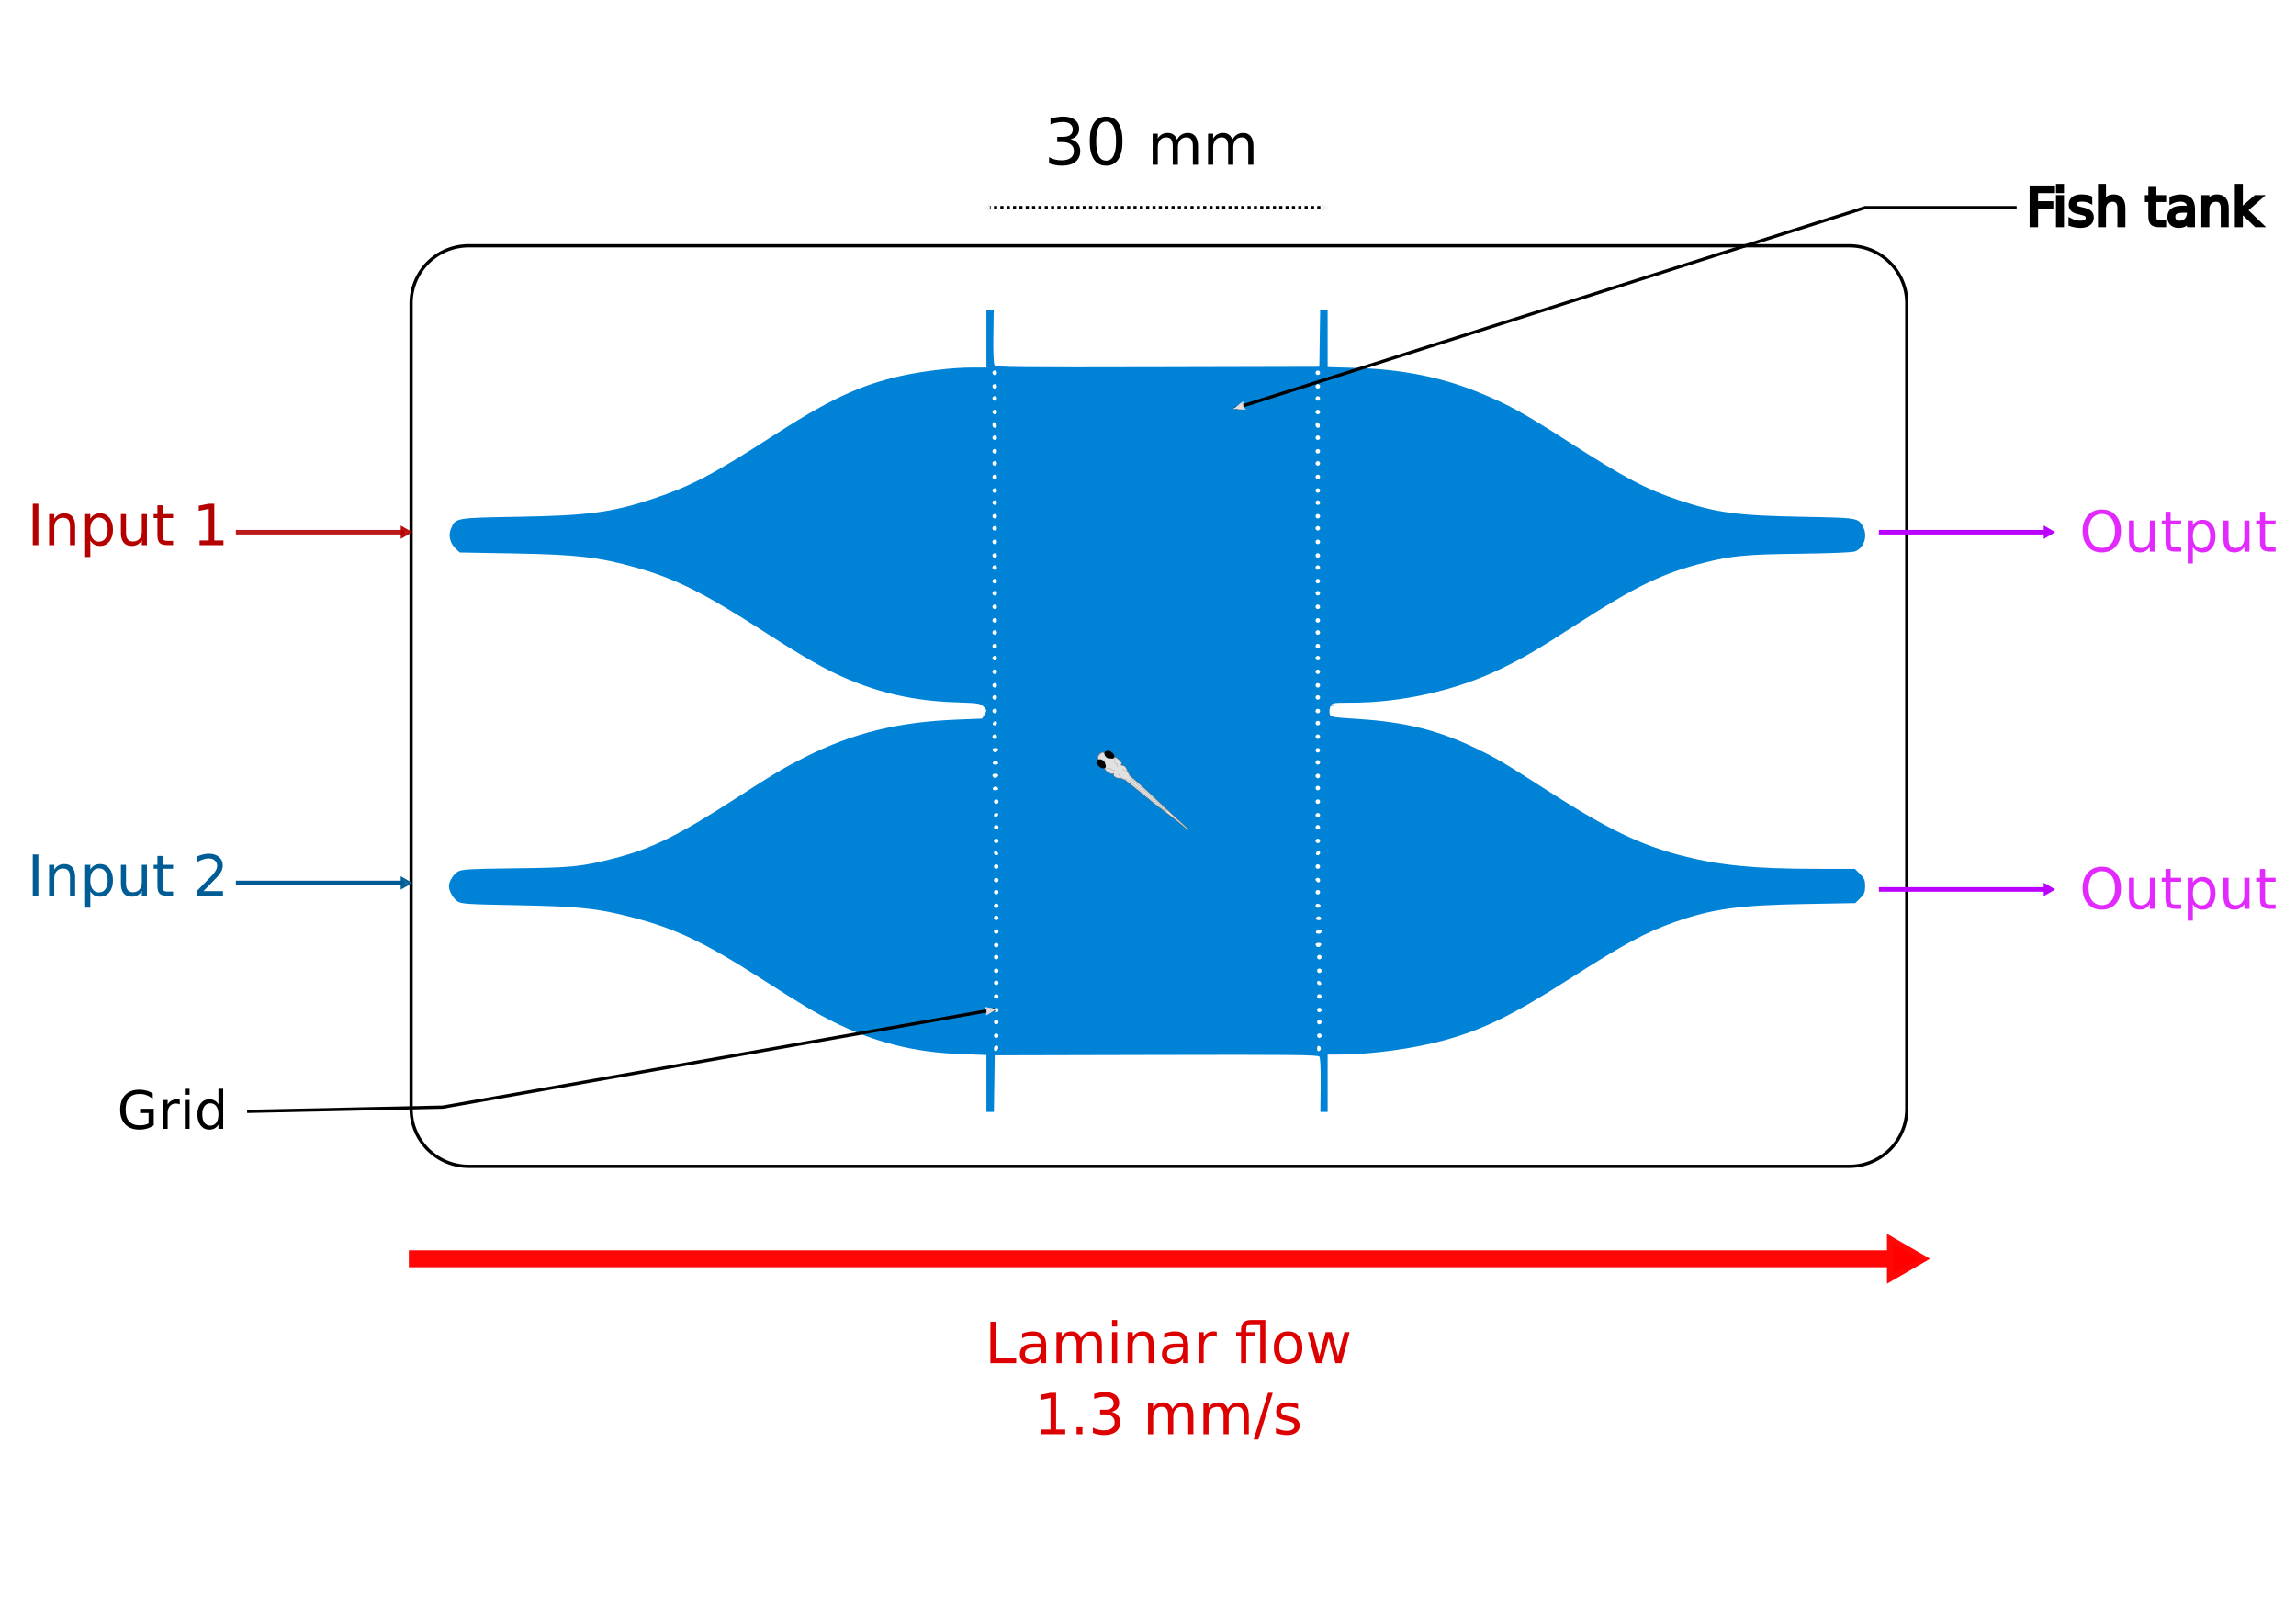 <?xml version="1.0" encoding="UTF-8" standalone="no"?>
<svg
   xmlns:dc="http://purl.org/dc/elements/1.1/"
   xmlns:cc="http://creativecommons.org/ns#"
   xmlns:rdf="http://www.w3.org/1999/02/22-rdf-syntax-ns#"
   xmlns:svg="http://www.w3.org/2000/svg"
   xmlns="http://www.w3.org/2000/svg"
   xmlns:sodipodi="http://sodipodi.sourceforge.net/DTD/sodipodi-0.dtd"
   xmlns:inkscape="http://www.inkscape.org/namespaces/inkscape"
   width="707.094"
   height="496.362"
   id="svg2"
   version="1.1"
   inkscape:version="0.92.4 (unknown)"
   sodipodi:docname="schema.svg">
  <sodipodi:namedview
     pagecolor="#7f8080"
     bordercolor="#666666"
     borderopacity="1"
     objecttolerance="10"
     gridtolerance="10"
     guidetolerance="10"
     inkscape:pageopacity="0"
     inkscape:pageshadow="2"
     inkscape:window-width="1920"
     inkscape:window-height="1021"
     id="namedview40"
     showgrid="false"
     inkscape:zoom="3.0414912"
     inkscape:cx="67.044554"
     inkscape:cy="218.30378"
     inkscape:window-x="0"
     inkscape:window-y="0"
     inkscape:window-maximized="1"
     inkscape:current-layer="g5680" />
  <desc
     id="desc4">C:\Users\Jean Perrin\Desktop\SHARE\Zebrafish\Behavior\Dual\V2.1\DXF\bottom.dxf - scale = 1.000000, origin = (0.000000, 0.000000), auto = True</desc>
  <defs
     id="defs6">
    <marker
       inkscape:stockid="TriangleOutL"
       orient="auto"
       refY="0"
       refX="0"
       id="marker4710"
       style="overflow:visible"
       inkscape:isstock="true">
      <path
         inkscape:connector-curvature="0"
         id="path4712"
         d="m 5.77,0 -8.65,5 0,-10 8.65,5 z"
         style="fill:#ba00ff;fill-opacity:1;fill-rule:evenodd;stroke:#ba00ff;stroke-width:1pt;stroke-opacity:1"
         transform="scale(0.8,0.8)" />
    </marker>
    <marker
       inkscape:stockid="TriangleInL"
       orient="auto"
       refY="0"
       refX="0"
       id="TriangleInL"
       style="overflow:visible"
       inkscape:isstock="true">
      <path
         id="path4333"
         d="m 5.77,0 -8.65,5 0,-10 8.65,5 z"
         style="fill:#faf2f2;fill-opacity:1;fill-rule:evenodd;stroke:#fff0f0;stroke-width:1pt;stroke-opacity:1"
         transform="scale(-0.8,-0.8)"
         inkscape:connector-curvature="0" />
    </marker>
    <marker
       inkscape:stockid="Arrow2Mstart"
       orient="auto"
       refY="0"
       refX="0"
       id="Arrow2Mstart"
       style="overflow:visible"
       inkscape:isstock="true">
      <path
         id="path4224"
         style="fill:#000000;fill-opacity:1;fill-rule:evenodd;stroke:#000000;stroke-width:0.625;stroke-linejoin:round;stroke-opacity:1"
         d="M 8.719,4.034 -2.207,0.016 8.719,-4.002 c -1.745,2.372 -1.735,5.617 -6e-7,8.035 z"
         transform="scale(0.6,0.6)"
         inkscape:connector-curvature="0" />
    </marker>
    <marker
       inkscape:stockid="Arrow2Lstart"
       orient="auto"
       refY="0"
       refX="0"
       id="marker12250"
       style="overflow:visible"
       inkscape:isstock="true">
      <path
         id="path12252"
         style="fill:#000000;fill-opacity:1;fill-rule:evenodd;stroke:#000000;stroke-width:0.625;stroke-linejoin:round;stroke-opacity:1"
         d="M 8.719,4.034 -2.207,0.016 8.719,-4.002 c -1.745,2.372 -1.735,5.617 -6e-7,8.035 z"
         transform="matrix(1.1,0,0,1.1,1.1,0)"
         inkscape:connector-curvature="0" />
    </marker>
    <marker
       inkscape:stockid="Arrow2Lstart"
       orient="auto"
       refY="0"
       refX="0"
       id="marker12106"
       style="overflow:visible"
       inkscape:isstock="true">
      <path
         id="path12108"
         style="fill:#000000;fill-opacity:1;fill-rule:evenodd;stroke:#000000;stroke-width:0.625;stroke-linejoin:round;stroke-opacity:1"
         d="M 8.719,4.034 -2.207,0.016 8.719,-4.002 c -1.745,2.372 -1.735,5.617 -6e-7,8.035 z"
         transform="matrix(1.1,0,0,1.1,1.1,0)"
         inkscape:connector-curvature="0" />
    </marker>
    <marker
       inkscape:stockid="TriangleOutL"
       orient="auto"
       refY="0"
       refX="0"
       id="marker11844"
       style="overflow:visible"
       inkscape:isstock="true">
      <path
         id="path11846"
         d="m 5.77,0 -8.65,5 0,-10 8.65,5 z"
         style="fill:#ff0000;fill-opacity:1;fill-rule:evenodd;stroke:#ff0707;stroke-width:1pt;stroke-opacity:1"
         transform="scale(0.8,0.8)"
         inkscape:connector-curvature="0" />
    </marker>
    <marker
       inkscape:stockid="Arrow2Lend"
       orient="auto"
       refY="0"
       refX="0"
       id="Arrow2Lend"
       style="overflow:visible"
       inkscape:isstock="true">
      <path
         id="path4221"
         style="fill:#000000;fill-opacity:1;fill-rule:evenodd;stroke:#000000;stroke-width:0.625;stroke-linejoin:round;stroke-opacity:1"
         d="M 8.719,4.034 -2.207,0.016 8.719,-4.002 c -1.745,2.372 -1.735,5.617 -6e-7,8.035 z"
         transform="matrix(-1.1,0,0,-1.1,-1.1,0)"
         inkscape:connector-curvature="0" />
    </marker>
    <marker
       inkscape:stockid="Arrow2Lstart"
       orient="auto"
       refY="0"
       refX="0"
       id="marker8427"
       style="overflow:visible"
       inkscape:isstock="true">
      <path
         id="path8429"
         style="fill:#e4dcdc;fill-opacity:1;fill-rule:evenodd;stroke:#e4dcdc;stroke-width:0.625;stroke-linejoin:round;stroke-opacity:1"
         d="M 8.719,4.034 -2.207,0.016 8.719,-4.002 c -1.745,2.372 -1.735,5.617 -6e-7,8.035 z"
         transform="matrix(1.1,0,0,1.1,1.1,0)"
         inkscape:connector-curvature="0" />
    </marker>
    <marker
       inkscape:stockid="Arrow2Lstart"
       orient="auto"
       refY="0"
       refX="0"
       id="Arrow2Lstart"
       style="overflow:visible"
       inkscape:isstock="true">
      <path
         id="path4218"
         style="fill:#e4dcdc;fill-opacity:1;fill-rule:evenodd;stroke:#e4dcdc;stroke-width:0.625;stroke-linejoin:round;stroke-opacity:1"
         d="M 8.719,4.034 -2.207,0.016 8.719,-4.002 c -1.745,2.372 -1.735,5.617 -6e-7,8.035 z"
         transform="matrix(1.1,0,0,1.1,1.1,0)"
         inkscape:connector-curvature="0" />
    </marker>
    <marker
       inkscape:stockid="TriangleOutL"
       orient="auto"
       refY="0"
       refX="0"
       id="marker8293"
       style="overflow:visible"
       inkscape:isstock="true">
      <path
         id="path8295"
         d="m 5.77,0 -8.65,5 0,-10 8.65,5 z"
         style="fill:#faf2f2;fill-opacity:1;fill-rule:evenodd;stroke:#fff0f0;stroke-width:1pt;stroke-opacity:1"
         transform="scale(0.8,0.8)"
         inkscape:connector-curvature="0" />
    </marker>
    <marker
       inkscape:stockid="TriangleOutL"
       orient="auto"
       refY="0"
       refX="0"
       id="marker7641"
       style="overflow:visible"
       inkscape:isstock="true">
      <path
         id="path7643"
         d="m 5.77,0 -8.65,5 0,-10 8.65,5 z"
         style="fill:#005c94;fill-opacity:0.914;fill-rule:evenodd;stroke:#005c94;stroke-width:1pt;stroke-opacity:1"
         transform="scale(0.8,0.8)"
         inkscape:connector-curvature="0" />
    </marker>
    <marker
       inkscape:isstock="true"
       style="overflow:visible"
       id="marker5707"
       refX="0"
       refY="0"
       orient="auto"
       inkscape:stockid="TriangleOutL"
       inkscape:collect="always">
      <path
         transform="scale(0.8,0.8)"
         style="fill:#ba00ff;fill-opacity:1;fill-rule:evenodd;stroke:#ba00ff;stroke-width:1pt;stroke-opacity:1"
         d="m 5.77,0 -8.65,5 0,-10 8.65,5 z"
         id="path5709"
         inkscape:connector-curvature="0" />
    </marker>
    <marker
       inkscape:stockid="TriangleOutL"
       orient="auto"
       refY="0"
       refX="0"
       id="marker5140"
       style="overflow:visible"
       inkscape:isstock="true"
       inkscape:collect="always">
      <path
         id="path5142"
         d="m 5.77,0 -8.65,5 0,-10 8.65,5 z"
         style="fill:#b50000;fill-opacity:0.914;fill-rule:evenodd;stroke:#b50000;stroke-width:1pt;stroke-opacity:0.897"
         transform="scale(0.8,0.8)"
         inkscape:connector-curvature="0" />
    </marker>
    <marker
       inkscape:stockid="SquareM"
       orient="auto"
       refY="0"
       refX="0"
       id="SquareM"
       style="overflow:visible"
       inkscape:isstock="true">
      <path
         id="path4273"
         d="M -5,-5 -5,5 5,5 5,-5 -5,-5 Z"
         style="fill:#ffffff;fill-opacity:1;fill-rule:evenodd;stroke:#ffffff;stroke-width:1pt;stroke-opacity:1"
         transform="scale(0.4,0.4)"
         inkscape:connector-curvature="0" />
    </marker>
    <marker
       inkscape:stockid="TriangleOutL"
       orient="auto"
       refY="0"
       refX="0"
       id="TriangleOutL"
       style="overflow:visible"
       inkscape:isstock="true">
      <path
         id="path4342"
         d="m 5.77,0 -8.65,5 0,-10 8.65,5 z"
         style="fill:#ffffff;fill-opacity:1;fill-rule:evenodd;stroke:#ffffff;stroke-width:1pt;stroke-opacity:1"
         transform="scale(0.8,0.8)"
         inkscape:connector-curvature="0" />
    </marker>
    <marker
       refY="0"
       refX="0"
       style="overflow:visible"
       id="DistanceX"
       orient="auto">
      <path
         style="stroke:#000000;stroke-width:0.5"
         d="M 3,-3 -3,3 M 0,-5 0,5"
         id="path9"
         inkscape:connector-curvature="0" />
    </marker>
    <pattern
       height="8"
       width="8"
       patternUnits="userSpaceOnUse"
       y="0"
       x="0"
       id="Hatch">
      <path
         linecap="square"
         stroke="#000000"
         stroke-width="0.25"
         d="M8 4 l-4,4"
         id="path12" />
      <path
         linecap="square"
         stroke="#000000"
         stroke-width="0.25"
         d="M6 2 l-4,4"
         id="path14" />
      <path
         linecap="square"
         stroke="#000000"
         stroke-width="0.25"
         d="M4 0 l-4,4"
         id="path16" />
    </pattern>
    <symbol
       id="*MODEL_SPACE" />
    <symbol
       id="*PAPER_SPACE" />
    <clipPath
       id="clipPath13524-7"
       clipPathUnits="userSpaceOnUse">
      <path
         inkscape:connector-curvature="0"
         id="path13526-1"
         d="m 0,7444.06 12030,0 0,-7430.001 -12030,0 0,7430.001 z" />
    </clipPath>
  </defs>
  <g
     inkscape:label="0"
     inkscape:groupmode="layer"
     id="g20"
     transform="translate(0,-556)">
    <g
       id="g5680">
      <path
         id="path90"
         d="m 144.321,631.685 425.197,0 a 17.717,17.717 0 0 1 17.717,17.716 l 0,248.032 a 17.717,17.717 0 0 1 -17.717,17.717 l -425.197,0 a 17.717,17.717 0 0 1 -17.717,-17.717 l 0,-248.032 a 17.717,17.717 0 0 1 17.717,-17.716 z"
         style="fill:#ffffff;fill-opacity:1;stroke:#000000"
         inkscape:connector-curvature="0" />
      <path
         inkscape:connector-curvature="0"
         d="m 303.77,897.433 -0.008,-17.414 c -66.024,1.001 -68.219,-46.516 -141.882,-46.231 l -17.559,-0.135 m 3.8e-4,-12.402 c -3.425,0 -6.201,2.776 -6.201,6.201 0,3.425 2.776,6.201 6.201,6.201 m 0,-12.402 16.968,0.171 c 65.268,0.87 67.463,-46.647 140.991,-46.225 l 1.49,-1.781 m 0,-3e-5 -1.687,-1.633 c -65.921,0.848 -68.116,-46.669 -140.991,-46.225 l -16.771,0.024 m 0,-12.402 c -3.416,0.012 -6.179,2.785 -6.179,6.201 0,3.416 2.763,6.189 6.179,6.201 m 0,-12.402 17.362,0.015 c 73.466,0.435 75.661,-47.082 141.882,-46.231 l 0.205,-17.564"
         style="fill:none;fill-opacity:1;fill-rule:evenodd;stroke:none;stroke-width:1px;stroke-linecap:butt;stroke-linejoin:miter;stroke-opacity:1"
         id="path8216" />
      <path
         inkscape:connector-curvature="0"
         id="path8198"
         d="m 410.162,773.325 0,0.185"
         style="fill:none;fill-opacity:1;fill-rule:evenodd;stroke:#6693c9;stroke-width:1px;stroke-linecap:butt;stroke-linejoin:miter;stroke-opacity:1" />
      <path
         inkscape:connector-curvature="0"
         d="m 569.518,725.583 c 3.416,-0.012 6.179,-2.785 6.179,-6.201 0,-3.416 -2.763,-6.189 -6.179,-6.201 m 0,12.401 -17.389,-0.021 c -65.69,-0.72 -67.885,46.796 -140.991,46.225 l -0.976,1.539 m 0,0.185 0.779,1.494 c 65.106,-0.895 67.301,46.621 140.991,46.225 l 17.586,0.023 m 0,12.402 c 3.425,0 6.201,-2.776 6.201,-6.201 0,-3.425 -2.776,-6.201 -6.201,-6.201 m -3.8e-4,12.402 -17.622,-0.015 c -65.922,-0.714 -68.117,46.802 -141.882,46.231 l 0.055,17.564 m 2e-5,-248.032 -0.217,17.365 c 73.603,-0.772 75.798,46.745 141.882,46.231 l 17.784,0.184"
         style="fill:none;fill-opacity:1;fill-rule:evenodd;stroke:none;stroke-width:1px;stroke-linecap:butt;stroke-linejoin:miter;stroke-opacity:1"
         id="path4258-5-2" />
      <path
         inkscape:connector-curvature="0"
         id="path5106"
         d="m 72.644,719.884 51.948,0"
         style="fill:#b50000;fill-opacity:0.914;fill-rule:evenodd;stroke:#b50000;stroke-width:1.4;stroke-linecap:butt;stroke-linejoin:miter;stroke-miterlimit:4;stroke-dasharray:none;stroke-opacity:0.897;marker-end:url(#marker5140)" />
      <path
         style="fill:#005c94;fill-opacity:0.914;fill-rule:evenodd;stroke:#005c94;stroke-width:1.4;stroke-linecap:butt;stroke-linejoin:miter;stroke-miterlimit:4;stroke-dasharray:none;stroke-opacity:1;marker-end:url(#marker7641)"
         d="m 72.644,827.884 51.948,0"
         id="path5294"
         inkscape:connector-curvature="0" />
      <path
         style="fill:none;fill-opacity:1;fill-rule:evenodd;stroke:#ba00ff;stroke-width:1.4;stroke-linecap:butt;stroke-linejoin:miter;stroke-miterlimit:4;stroke-dasharray:none;stroke-opacity:1;marker-end:url(#marker5707)"
         d="m 578.644,719.884 51.948,0"
         id="path5703"
         inkscape:connector-curvature="0" />
      <g
         id="flowRoot8119"
         style="font-style:normal;font-weight:normal;font-size:40px;line-height:125%;font-family:sans-serif;letter-spacing:0px;word-spacing:0px;fill:#000000;fill-opacity:1;stroke:none;stroke-width:1px;stroke-linecap:butt;stroke-linejoin:miter;stroke-opacity:1"
         transform="translate(74.617,631.523)" />
      <path
         inkscape:connector-curvature="0"
         id="path8289"
         d="m 303.785,889.634 0,-8.766 -7.556,-0.269 c -14.674,-0.523 -26.973,-3.624 -39.701,-10.012 -5.426,-2.723 -9.408,-5.106 -22.024,-13.18 -17.68,-11.314 -26.314,-15.415 -39.896,-18.946 -10.588,-2.753 -16.165,-3.341 -35.198,-3.707 -15.825,-0.305 -17.312,-0.402 -18.546,-1.218 -1.319,-0.872 -2.61,-3.187 -2.61,-4.68 0,-1.521 1.48,-3.819 2.931,-4.551 1.259,-0.635 3.945,-0.778 17.528,-0.932 17.296,-0.197 20.295,-0.496 30.223,-3.016 11.703,-2.97 19.854,-6.985 37.895,-18.663 11.373,-7.362 14.644,-9.31 21.03,-12.528 14.812,-7.463 28.615,-10.867 47.003,-11.592 l 7.587,-0.299 0.764,-1.261 c 0.729,-1.203 0.716,-1.313 -0.281,-2.374 -0.998,-1.062 -1.392,-1.124 -8.816,-1.381 -12.184,-0.421 -22.452,-2.651 -33.217,-7.213 -6.645,-2.816 -13.131,-6.503 -25.755,-14.638 -18.394,-11.854 -27.152,-16.233 -39.308,-19.651 -11.43,-3.214 -18.249,-3.995 -37.904,-4.341 l -16.354,-0.288 -1.207,-1.135 c -1.796,-1.688 -2.381,-4.085 -1.508,-6.175 1.412,-3.38 1.237,-3.349 20.754,-3.687 21.537,-0.372 28.903,-1.356 41.459,-5.536 11.656,-3.881 18.639,-7.542 36.911,-19.357 17.221,-11.135 26.884,-15.668 39.357,-18.466 6.685,-1.499 15.977,-2.604 21.9,-2.604 l 4.536,0 0,-8.835 0,-8.835 1.123,0 1.123,0 -0.105,8.169 c -0.067,5.189 0.075,8.413 0.388,8.838 0.425,0.577 7.388,0.653 50.245,0.549 l 49.752,-0.12 0.127,-8.718 0.127,-8.718 1.152,0 1.152,0 0,8.769 0,8.769 8.718,0.255 c 13.76,0.403 25.755,2.733 36.837,7.155 9.613,3.836 14.409,6.451 28.841,15.728 17.077,10.978 23.796,14.524 33.874,17.879 11.632,3.873 17.806,4.699 37.964,5.083 17.025,0.324 17.033,0.325 18.545,2.885 1.682,2.848 0.521,6.661 -2.371,7.782 -0.794,0.308 -7.403,0.582 -17.104,0.708 -16.451,0.214 -20.678,0.605 -28.986,2.679 -13.139,3.279 -21.303,7.229 -40.295,19.492 -11.702,7.556 -15.471,9.765 -22.497,13.185 -13.802,6.718 -30.588,10.521 -46.445,10.522 -5.589,4.6e-4 -5.716,0.024 -6.22,1.129 -0.283,0.62 -0.39,1.622 -0.239,2.226 0.271,1.079 0.428,1.108 9.01,1.664 14.319,0.928 24.498,3.468 35.878,8.952 6.869,3.311 8.121,4.051 22.994,13.595 17.816,11.433 27.981,16.308 40.878,19.603 11.46,2.928 22.249,3.969 41.2,3.975 l 11.787,0.004 1.581,1.581 c 1.349,1.349 1.581,1.901 1.581,3.766 0,1.846 -0.235,2.42 -1.511,3.697 l -1.511,1.511 -15.577,0.281 c -20.251,0.365 -28.534,1.513 -39.971,5.536 -8.96,3.152 -15.782,6.82 -31.958,17.183 -17.826,11.42 -26.907,15.892 -39.045,19.228 -9.477,2.604 -22.797,4.409 -32.538,4.409 l -3.42,0 0,8.835 0,8.835 -1.118,0 -1.118,0 0.085,-8.19 c 0.052,-5.012 -0.1,-8.442 -0.393,-8.838 -0.404,-0.549 -8.117,-0.63 -50.23,-0.528 l -49.752,0.12 -0.127,8.718 -0.127,8.718 -1.152,0 -1.152,0 0,-8.766 z m 3.638,-10.918 c 0.089,-0.459 -0.148,-0.775 -0.581,-0.775 -0.431,0 -0.732,0.398 -0.732,0.969 0,1.133 1.087,0.973 1.313,-0.194 z m 99.354,0.155 c 0,-0.341 -0.262,-0.707 -0.581,-0.814 -0.346,-0.115 -0.581,0.214 -0.581,0.814 0,0.599 0.235,0.929 0.581,0.814 0.32,-0.107 0.581,-0.473 0.581,-0.814 z m -99.272,-3.952 c 0,-0.384 -0.314,-0.697 -0.697,-0.697 -0.384,0 -0.697,0.314 -0.697,0.697 0,0.384 0.314,0.697 0.697,0.697 0.384,0 0.697,-0.314 0.697,-0.697 z m 99.504,0 c 0,-0.384 -0.314,-0.697 -0.697,-0.697 -0.384,0 -0.697,0.314 -0.697,0.697 0,0.384 0.314,0.697 0.697,0.697 0.384,0 0.697,-0.314 0.697,-0.697 z m -99.504,-4.185 c 0,-0.384 -0.314,-0.697 -0.697,-0.697 -0.384,0 -0.697,0.314 -0.697,0.697 0,0.384 0.314,0.697 0.697,0.697 0.384,0 0.697,-0.314 0.697,-0.697 z m 99.504,0 c 0,-0.384 -0.314,-0.697 -0.697,-0.697 -0.384,0 -0.697,0.314 -0.697,0.697 0,0.384 0.314,0.697 0.697,0.697 0.384,0 0.697,-0.314 0.697,-0.697 z m -99.504,-3.72 c 0,-0.384 -0.314,-0.697 -0.697,-0.697 -0.384,0 -0.697,0.314 -0.697,0.697 0,0.384 0.314,0.697 0.697,0.697 0.384,0 0.697,-0.314 0.697,-0.697 z m 99.504,0 c 0,-0.384 -0.314,-0.697 -0.697,-0.697 -0.384,0 -0.697,0.314 -0.697,0.697 0,0.384 0.314,0.697 0.697,0.697 0.384,0 0.697,-0.314 0.697,-0.697 z m -99.504,-4.185 c 0,-0.384 -0.314,-0.697 -0.697,-0.697 -0.384,0 -0.697,0.314 -0.697,0.697 0,0.384 0.314,0.697 0.697,0.697 0.384,0 0.697,-0.314 0.697,-0.697 z m 99.504,0 c 0,-0.384 -0.314,-0.697 -0.697,-0.697 -0.384,0 -0.697,0.314 -0.697,0.697 0,0.384 0.314,0.697 0.697,0.697 0.384,0 0.697,-0.314 0.697,-0.697 z m -99.504,-4.185 c 0,-0.384 -0.314,-0.697 -0.697,-0.697 -0.384,0 -0.697,0.314 -0.697,0.697 0,0.384 0.314,0.697 0.697,0.697 0.384,0 0.697,-0.314 0.697,-0.697 z m 99.398,0.145 c -0.287,-0.862 -1.288,-1.005 -1.288,-0.184 0,0.405 0.331,0.736 0.736,0.736 0.405,0 0.653,-0.248 0.552,-0.552 z m -99.398,-3.865 c 0,-0.384 -0.314,-0.697 -0.697,-0.697 -0.384,0 -0.697,0.314 -0.697,0.697 0,0.384 0.314,0.697 0.697,0.697 0.384,0 0.697,-0.314 0.697,-0.697 z m 99.504,0 c 0,-0.384 -0.314,-0.697 -0.697,-0.697 -0.384,0 -0.697,0.314 -0.697,0.697 0,0.384 0.314,0.697 0.697,0.697 0.384,0 0.697,-0.314 0.697,-0.697 z m -99.504,-4.185 c 0,-0.384 -0.314,-0.697 -0.697,-0.697 -0.384,0 -0.697,0.314 -0.697,0.697 0,0.384 0.314,0.697 0.697,0.697 0.384,0 0.697,-0.314 0.697,-0.697 z m 99.504,0 c 0,-0.384 -0.314,-0.697 -0.697,-0.697 -0.384,0 -0.697,0.314 -0.697,0.697 0,0.384 0.314,0.697 0.697,0.697 0.384,0 0.697,-0.314 0.697,-0.697 z m -99.504,-3.72 c 0,-0.384 -0.314,-0.697 -0.697,-0.697 -0.384,0 -0.697,0.314 -0.697,0.697 0,0.384 0.314,0.697 0.697,0.697 0.384,0 0.697,-0.314 0.697,-0.697 z m 99.398,-0.145 c 0.103,-0.308 -0.244,-0.552 -0.785,-0.552 -0.966,0 -1.255,0.488 -0.649,1.095 0.431,0.431 1.207,0.137 1.434,-0.542 z m -99.398,-4.039 c 0,-0.384 -0.314,-0.697 -0.697,-0.697 -0.384,0 -0.697,0.314 -0.697,0.697 0,0.384 0.314,0.697 0.697,0.697 0.384,0 0.697,-0.314 0.697,-0.697 z m 99.504,-0.034 c 0,-0.433 -0.316,-0.67 -0.775,-0.581 -1.167,0.226 -1.327,1.313 -0.194,1.313 0.571,0 0.969,-0.3 0.969,-0.732 l 0,1e-5 z m -99.504,-4.151 c 0,-0.384 -0.314,-0.697 -0.697,-0.697 -0.384,0 -0.697,0.314 -0.697,0.697 0,0.384 0.314,0.697 0.697,0.697 0.384,0 0.697,-0.314 0.697,-0.697 z m 99.388,0.116 c -0.107,-0.32 -0.473,-0.581 -0.814,-0.581 -0.341,0 -0.707,0.262 -0.814,0.581 -0.115,0.346 0.214,0.581 0.814,0.581 0.599,0 0.929,-0.235 0.814,-0.581 z m -99.388,-3.836 c 0,-0.384 -0.314,-0.697 -0.697,-0.697 -0.384,0 -0.697,0.314 -0.697,0.697 0,0.384 0.314,0.697 0.697,0.697 0.384,0 0.697,-0.314 0.697,-0.697 z m 99.18,0.006 c 0.05,-0.252 -0.274,-0.529 -0.722,-0.615 -0.509,-0.098 -0.814,0.13 -0.814,0.609 0,0.809 1.374,0.815 1.536,0.006 z m -99.18,-4.191 c 0,-0.384 -0.314,-0.697 -0.697,-0.697 -0.384,0 -0.697,0.314 -0.697,0.697 0,0.384 0.314,0.697 0.697,0.697 0.384,0 0.697,-0.314 0.697,-0.697 z m 99.039,0 c 0,-0.384 -0.314,-0.697 -0.697,-0.697 -0.384,0 -0.697,0.314 -0.697,0.697 0,0.384 0.314,0.697 0.697,0.697 0.384,0 0.697,-0.314 0.697,-0.697 z m -99.039,-3.72 c 0,-0.384 -0.314,-0.697 -0.697,-0.697 -0.384,0 -0.697,0.314 -0.697,0.697 0,0.384 0.314,0.697 0.697,0.697 0.384,0 0.697,-0.314 0.697,-0.697 z m 99.039,0 c 0,-0.384 -0.314,-0.697 -0.697,-0.697 -0.726,0 -0.922,0.55 -0.387,1.085 0.535,0.535 1.085,0.339 1.085,-0.387 z m -99.039,-4.185 c 0,-0.384 -0.314,-0.697 -0.697,-0.697 -0.384,0 -0.697,0.314 -0.697,0.697 0,0.384 0.314,0.697 0.697,0.697 0.384,0 0.697,-0.314 0.697,-0.697 z m 99.039,0 c 0,-0.384 -0.314,-0.697 -0.697,-0.697 -0.384,0 -0.697,0.314 -0.697,0.697 0,0.384 0.314,0.697 0.697,0.697 0.384,0 0.697,-0.314 0.697,-0.697 z m -99.146,-4.039 c -0.287,-0.862 -1.288,-1.005 -1.288,-0.184 0,0.405 0.331,0.736 0.736,0.736 0.405,0 0.653,-0.248 0.552,-0.552 z m 99.146,-0.184 c 0,-0.405 -0.248,-0.653 -0.552,-0.552 -0.862,0.287 -1.005,1.288 -0.184,1.288 0.405,0 0.736,-0.331 0.736,-0.736 z m -99.039,-3.681 c 0,-0.384 -0.314,-0.697 -0.697,-0.697 -0.384,0 -0.697,0.314 -0.697,0.697 0,0.384 0.314,0.697 0.697,0.697 0.384,0 0.697,-0.314 0.697,-0.697 z m 99.039,0 c 0,-0.384 -0.314,-0.697 -0.697,-0.697 -0.384,0 -0.697,0.314 -0.697,0.697 0,0.384 0.314,0.697 0.697,0.697 0.384,0 0.697,-0.314 0.697,-0.697 z m -99.039,-4.185 c 0,-0.384 -0.314,-0.697 -0.697,-0.697 -0.384,0 -0.697,0.314 -0.697,0.697 0,0.384 0.314,0.697 0.697,0.697 0.384,0 0.697,-0.314 0.697,-0.697 z m 99.039,0 c 0,-0.384 -0.314,-0.697 -0.697,-0.697 -0.384,0 -0.697,0.314 -0.697,0.697 0,0.384 0.314,0.697 0.697,0.697 0.384,0 0.697,-0.314 0.697,-0.697 z m -99.146,-3.865 c 0.101,-0.304 -0.147,-0.552 -0.552,-0.552 -0.405,0 -0.736,0.331 -0.736,0.736 0,0.821 1.001,0.678 1.288,-0.184 z m 99.146,0.145 c 0,-0.384 -0.314,-0.697 -0.697,-0.697 -0.384,0 -0.697,0.314 -0.697,0.697 0,0.384 0.314,0.697 0.697,0.697 0.384,0 0.697,-0.314 0.697,-0.697 z m -99.039,-4.185 c 0,-0.384 -0.314,-0.697 -0.697,-0.697 -0.384,0 -0.697,0.314 -0.697,0.697 0,0.384 0.314,0.697 0.697,0.697 0.384,0 0.697,-0.314 0.697,-0.697 z m 99.039,0 c 0,-0.384 -0.314,-0.697 -0.697,-0.697 -0.384,0 -0.697,0.314 -0.697,0.697 0,0.384 0.314,0.697 0.697,0.697 0.384,0 0.697,-0.314 0.697,-0.697 z m -99.156,-4.069 c -0.107,-0.32 -0.473,-0.581 -0.814,-0.581 -0.341,0 -0.707,0.262 -0.814,0.581 -0.115,0.346 0.214,0.581 0.814,0.581 0.599,0 0.929,-0.235 0.814,-0.581 z m 99.156,-0.116 c 0,-0.384 -0.314,-0.697 -0.697,-0.697 -0.384,0 -0.697,0.314 -0.697,0.697 0,0.384 0.314,0.697 0.697,0.697 0.384,0 0.697,-0.314 0.697,-0.697 z m -99.146,-3.865 c 0.103,-0.308 -0.244,-0.552 -0.785,-0.552 -0.966,0 -1.255,0.488 -0.649,1.095 0.431,0.431 1.207,0.137 1.434,-0.542 z m 99.146,0.145 c 0,-0.384 -0.314,-0.697 -0.697,-0.697 -0.384,0 -0.697,0.314 -0.697,0.697 0,0.384 0.314,0.697 0.697,0.697 0.384,0 0.697,-0.314 0.697,-0.697 z m -99.156,-4.069 c -0.107,-0.32 -0.473,-0.581 -0.814,-0.581 -0.341,0 -0.707,0.262 -0.814,0.581 -0.115,0.346 0.214,0.581 0.814,0.581 0.599,0 0.929,-0.235 0.814,-0.581 z m 99.156,-0.116 c 0,-0.384 -0.314,-0.697 -0.697,-0.697 -0.384,0 -0.697,0.314 -0.697,0.697 0,0.384 0.314,0.697 0.697,0.697 0.384,0 0.697,-0.314 0.697,-0.697 z m -99.146,-3.865 c 0.103,-0.308 -0.244,-0.552 -0.785,-0.552 -0.966,0 -1.255,0.488 -0.649,1.095 0.431,0.431 1.207,0.137 1.434,-0.542 z m 99.146,0.145 c 0,-0.384 -0.314,-0.697 -0.697,-0.697 -0.384,0 -0.697,0.314 -0.697,0.697 0,0.384 0.314,0.697 0.697,0.697 0.384,0 0.697,-0.314 0.697,-0.697 z m -99.504,-4.185 c 0,-0.384 -0.314,-0.697 -0.697,-0.697 -0.384,0 -0.697,0.314 -0.697,0.697 0,0.384 0.314,0.697 0.697,0.697 0.384,0 0.697,-0.314 0.697,-0.697 z m 99.504,0 c 0,-0.384 -0.314,-0.697 -0.697,-0.697 -0.384,0 -0.697,0.314 -0.697,0.697 0,0.384 0.314,0.697 0.697,0.697 0.384,0 0.697,-0.314 0.697,-0.697 z m -99.504,-4.224 c 0,-0.821 -1.001,-0.678 -1.288,0.184 -0.101,0.304 0.147,0.552 0.552,0.552 0.405,0 0.736,-0.331 0.736,-0.736 z m 99.504,0.039 c 0,-0.384 -0.314,-0.697 -0.697,-0.697 -0.384,0 -0.697,0.314 -0.697,0.697 0,0.384 0.314,0.697 0.697,0.697 0.384,0 0.697,-0.314 0.697,-0.697 z m -99.504,-3.72 c 0,-0.384 -0.314,-0.697 -0.697,-0.697 -0.384,0 -0.697,0.314 -0.697,0.697 0,0.384 0.314,0.697 0.697,0.697 0.384,0 0.697,-0.314 0.697,-0.697 z m 99.504,0 c 0,-0.384 -0.314,-0.697 -0.697,-0.697 -0.384,0 -0.697,0.314 -0.697,0.697 0,0.384 0.314,0.697 0.697,0.697 0.384,0 0.697,-0.314 0.697,-0.697 z m -99.504,-4.185 c 0,-0.384 -0.314,-0.697 -0.697,-0.697 -0.384,0 -0.697,0.314 -0.697,0.697 0,0.384 0.314,0.697 0.697,0.697 0.384,0 0.697,-0.314 0.697,-0.697 z m 99.504,0 c 0,-0.384 -0.314,-0.697 -0.697,-0.697 -0.384,0 -0.697,0.314 -0.697,0.697 0,0.384 0.314,0.697 0.697,0.697 0.384,0 0.697,-0.314 0.697,-0.697 z m -99.504,-3.72 c 0,-0.384 -0.314,-0.697 -0.697,-0.697 -0.384,0 -0.697,0.314 -0.697,0.697 0,0.384 0.314,0.697 0.697,0.697 0.384,0 0.697,-0.314 0.697,-0.697 z m 99.504,0 c 0,-0.384 -0.314,-0.697 -0.697,-0.697 -0.384,0 -0.697,0.314 -0.697,0.697 0,0.384 0.314,0.697 0.697,0.697 0.384,0 0.697,-0.314 0.697,-0.697 z m -99.504,-4.185 c 0,-0.384 -0.314,-0.697 -0.697,-0.697 -0.384,0 -0.697,0.314 -0.697,0.697 0,0.384 0.314,0.697 0.697,0.697 0.384,0 0.697,-0.314 0.697,-0.697 z m 99.504,0 c 0,-0.384 -0.314,-0.697 -0.697,-0.697 -0.384,0 -0.697,0.314 -0.697,0.697 0,0.384 0.314,0.697 0.697,0.697 0.384,0 0.697,-0.314 0.697,-0.697 z m -99.504,-4.185 c 0,-0.384 -0.314,-0.697 -0.697,-0.697 -0.384,0 -0.697,0.314 -0.697,0.697 0,0.384 0.314,0.697 0.697,0.697 0.384,0 0.697,-0.314 0.697,-0.697 z m 99.504,0 c 0,-0.384 -0.314,-0.697 -0.697,-0.697 -0.384,0 -0.697,0.314 -0.697,0.697 0,0.384 0.314,0.697 0.697,0.697 0.384,0 0.697,-0.314 0.697,-0.697 z m -99.504,-3.72 c 0,-0.384 -0.314,-0.697 -0.697,-0.697 -0.384,0 -0.697,0.314 -0.697,0.697 0,0.384 0.314,0.697 0.697,0.697 0.384,0 0.697,-0.314 0.697,-0.697 z m 99.504,0 c 0,-0.384 -0.314,-0.697 -0.697,-0.697 -0.384,0 -0.697,0.314 -0.697,0.697 0,0.384 0.314,0.697 0.697,0.697 0.384,0 0.697,-0.314 0.697,-0.697 z m -99.504,-4.185 c 0,-0.384 -0.314,-0.697 -0.697,-0.697 -0.384,0 -0.697,0.314 -0.697,0.697 0,0.384 0.314,0.697 0.697,0.697 0.384,0 0.697,-0.314 0.697,-0.697 z m 99.504,0 c 0,-0.384 -0.314,-0.697 -0.697,-0.697 -0.384,0 -0.697,0.314 -0.697,0.697 0,0.384 0.314,0.697 0.697,0.697 0.384,0 0.697,-0.314 0.697,-0.697 z m -99.504,-3.72 c 0,-0.384 -0.314,-0.697 -0.697,-0.697 -0.384,0 -0.697,0.314 -0.697,0.697 0,0.384 0.314,0.697 0.697,0.697 0.384,0 0.697,-0.314 0.697,-0.697 z m 99.504,0 c 0,-0.384 -0.314,-0.697 -0.697,-0.697 -0.384,0 -0.697,0.314 -0.697,0.697 0,0.384 0.314,0.697 0.697,0.697 0.384,0 0.697,-0.314 0.697,-0.697 z m -99.504,-4.185 c 0,-0.384 -0.314,-0.697 -0.697,-0.697 -0.384,0 -0.697,0.314 -0.697,0.697 0,0.384 0.314,0.697 0.697,0.697 0.384,0 0.697,-0.314 0.697,-0.697 z m 99.504,0 c 0,-0.384 -0.314,-0.697 -0.697,-0.697 -0.384,0 -0.697,0.314 -0.697,0.697 0,0.384 0.314,0.697 0.697,0.697 0.384,0 0.697,-0.314 0.697,-0.697 z m -99.504,-4.185 c 0,-0.384 -0.314,-0.697 -0.697,-0.697 -0.384,0 -0.697,0.314 -0.697,0.697 0,0.384 0.314,0.697 0.697,0.697 0.384,0 0.697,-0.314 0.697,-0.697 z m 99.504,0 c 0,-0.384 -0.314,-0.697 -0.697,-0.697 -0.384,0 -0.697,0.314 -0.697,0.697 0,0.384 0.314,0.697 0.697,0.697 0.384,0 0.697,-0.314 0.697,-0.697 z m -99.504,-3.72 c 0,-0.384 -0.314,-0.697 -0.697,-0.697 -0.384,0 -0.697,0.314 -0.697,0.697 0,0.384 0.314,0.697 0.697,0.697 0.384,0 0.697,-0.314 0.697,-0.697 z m 99.504,0 c 0,-0.384 -0.314,-0.697 -0.697,-0.697 -0.384,0 -0.697,0.314 -0.697,0.697 0,0.384 0.314,0.697 0.697,0.697 0.384,0 0.697,-0.314 0.697,-0.697 z m -99.504,-4.185 c 0,-0.384 -0.314,-0.697 -0.697,-0.697 -0.384,0 -0.697,0.314 -0.697,0.697 0,0.384 0.314,0.697 0.697,0.697 0.384,0 0.697,-0.314 0.697,-0.697 z m 99.504,0 c 0,-0.384 -0.314,-0.697 -0.697,-0.697 -0.384,0 -0.697,0.314 -0.697,0.697 0,0.384 0.314,0.697 0.697,0.697 0.384,0 0.697,-0.314 0.697,-0.697 z m -99.504,-3.72 c 0,-0.384 -0.314,-0.697 -0.697,-0.697 -0.384,0 -0.697,0.314 -0.697,0.697 0,0.384 0.314,0.697 0.697,0.697 0.384,0 0.697,-0.314 0.697,-0.697 z m 99.504,0 c 0,-0.384 -0.314,-0.697 -0.697,-0.697 -0.384,0 -0.697,0.314 -0.697,0.697 0,0.384 0.314,0.697 0.697,0.697 0.384,0 0.697,-0.314 0.697,-0.697 z m -99.504,-4.185 c 0,-0.384 -0.314,-0.697 -0.697,-0.697 -0.384,0 -0.697,0.314 -0.697,0.697 0,0.384 0.314,0.697 0.697,0.697 0.384,0 0.697,-0.314 0.697,-0.697 z m 99.504,0 c 0,-0.384 -0.314,-0.697 -0.697,-0.697 -0.384,0 -0.697,0.314 -0.697,0.697 0,0.384 0.314,0.697 0.697,0.697 0.384,0 0.697,-0.314 0.697,-0.697 z m -99.504,-4.185 c 0,-0.384 -0.314,-0.697 -0.697,-0.697 -0.384,0 -0.697,0.314 -0.697,0.697 0,0.384 0.314,0.697 0.697,0.697 0.384,0 0.697,-0.314 0.697,-0.697 z m 99.504,0 c 0,-0.384 -0.314,-0.697 -0.697,-0.697 -0.384,0 -0.697,0.314 -0.697,0.697 0,0.384 0.314,0.697 0.697,0.697 0.384,0 0.697,-0.314 0.697,-0.697 z m -99.504,-3.72 c 0,-0.384 -0.314,-0.697 -0.697,-0.697 -0.384,0 -0.697,0.314 -0.697,0.697 0,0.384 0.314,0.697 0.697,0.697 0.384,0 0.697,-0.314 0.697,-0.697 z m 99.504,0 c 0,-0.384 -0.314,-0.697 -0.697,-0.697 -0.384,0 -0.697,0.314 -0.697,0.697 0,0.384 0.314,0.697 0.697,0.697 0.384,0 0.697,-0.314 0.697,-0.697 z m -99.504,-4.185 c 0,-0.384 -0.314,-0.697 -0.697,-0.697 -0.384,0 -0.697,0.314 -0.697,0.697 0,0.384 0.314,0.697 0.697,0.697 0.384,0 0.697,-0.314 0.697,-0.697 z m 99.504,0 c 0,-0.384 -0.314,-0.697 -0.697,-0.697 -0.384,0 -0.697,0.314 -0.697,0.697 0,0.384 0.314,0.697 0.697,0.697 0.384,0 0.697,-0.314 0.697,-0.697 z m -99.504,-3.72 c 0,-0.384 -0.314,-0.697 -0.697,-0.697 -0.384,0 -0.697,0.314 -0.697,0.697 0,0.384 0.314,0.697 0.697,0.697 0.384,0 0.697,-0.314 0.697,-0.697 z m 99.504,0 c 0,-0.384 -0.314,-0.697 -0.697,-0.697 -0.384,0 -0.697,0.314 -0.697,0.697 0,0.384 0.314,0.697 0.697,0.697 0.384,0 0.697,-0.314 0.697,-0.697 z m -99.504,-4.185 c 0,-0.384 -0.314,-0.697 -0.697,-0.697 -0.384,0 -0.697,0.314 -0.697,0.697 0,0.384 0.314,0.697 0.697,0.697 0.384,0 0.697,-0.314 0.697,-0.697 z m 99.504,0 c 0,-0.384 -0.314,-0.697 -0.697,-0.697 -0.384,0 -0.697,0.314 -0.697,0.697 0,0.384 0.314,0.697 0.697,0.697 0.384,0 0.697,-0.314 0.697,-0.697 z m -99.504,-4.185 c 0,-0.384 -0.314,-0.697 -0.697,-0.697 -0.384,0 -0.697,0.314 -0.697,0.697 0,0.384 0.314,0.697 0.697,0.697 0.384,0 0.697,-0.314 0.697,-0.697 z m 99.504,0 c 0,-0.384 -0.314,-0.697 -0.697,-0.697 -0.384,0 -0.697,0.314 -0.697,0.697 0,0.384 0.314,0.697 0.697,0.697 0.384,0 0.697,-0.314 0.697,-0.697 z m -99.504,-3.72 c 0,-0.384 -0.314,-0.697 -0.697,-0.697 -0.384,0 -0.697,0.314 -0.697,0.697 0,0.384 0.314,0.697 0.697,0.697 0.384,0 0.697,-0.314 0.697,-0.697 z m 99.504,0 c 0,-0.384 -0.314,-0.697 -0.697,-0.697 -0.384,0 -0.697,0.314 -0.697,0.697 0,0.384 0.314,0.697 0.697,0.697 0.384,0 0.697,-0.314 0.697,-0.697 z m -99.504,-4.185 c 0,-0.384 -0.314,-0.697 -0.697,-0.697 -0.384,0 -0.697,0.314 -0.697,0.697 0,0.384 0.314,0.697 0.697,0.697 0.384,0 0.697,-0.314 0.697,-0.697 z m 99.504,0 c 0,-0.384 -0.314,-0.697 -0.697,-0.697 -0.384,0 -0.697,0.314 -0.697,0.697 0,0.384 0.314,0.697 0.697,0.697 0.384,0 0.697,-0.314 0.697,-0.697 z m -99.587,-3.797 c -0.226,-1.167 -1.313,-1.327 -1.313,-0.194 0,0.571 0.3,0.969 0.732,0.969 0.433,0 0.67,-0.316 0.581,-0.775 z m 99.504,0 c -0.226,-1.167 -1.313,-1.327 -1.313,-0.194 0,0.571 0.3,0.969 0.732,0.969 0.433,0 0.67,-0.316 0.581,-0.775 z m -99.422,-4.107 c 0,-0.384 -0.314,-0.697 -0.697,-0.697 -0.384,0 -0.697,0.314 -0.697,0.697 0,0.384 0.314,0.697 0.697,0.697 0.384,0 0.697,-0.314 0.697,-0.697 z m 99.504,0 c 0,-0.384 -0.314,-0.697 -0.697,-0.697 -0.384,0 -0.697,0.314 -0.697,0.697 0,0.384 0.314,0.697 0.697,0.697 0.384,0 0.697,-0.314 0.697,-0.697 z m -99.504,-4.185 c 0,-0.384 -0.314,-0.697 -0.697,-0.697 -0.384,0 -0.697,0.314 -0.697,0.697 0,0.384 0.314,0.697 0.697,0.697 0.384,0 0.697,-0.314 0.697,-0.697 z m 99.504,0 c 0,-0.384 -0.314,-0.697 -0.697,-0.697 -0.384,0 -0.697,0.314 -0.697,0.697 0,0.384 0.314,0.697 0.697,0.697 0.384,0 0.697,-0.314 0.697,-0.697 z m -99.504,-3.72 c 0,-0.384 -0.314,-0.697 -0.697,-0.697 -0.384,0 -0.697,0.314 -0.697,0.697 0,0.384 0.314,0.697 0.697,0.697 0.384,0 0.697,-0.314 0.697,-0.697 z m 99.504,0 c 0,-0.384 -0.314,-0.697 -0.697,-0.697 -0.384,0 -0.697,0.314 -0.697,0.697 0,0.384 0.314,0.697 0.697,0.697 0.384,0 0.697,-0.314 0.697,-0.697 z m -99.504,-4.185 c 0,-0.384 -0.314,-0.697 -0.697,-0.697 -0.384,0 -0.697,0.314 -0.697,0.697 0,0.384 0.314,0.697 0.697,0.697 0.384,0 0.697,-0.314 0.697,-0.697 z m 99.504,0 c 0,-0.384 -0.314,-0.697 -0.697,-0.697 -0.384,0 -0.697,0.314 -0.697,0.697 0,0.384 0.314,0.697 0.697,0.697 0.384,0 0.697,-0.314 0.697,-0.697 z"
         style="fill:#0083d7;fill-opacity:1;stroke:none;stroke-width:1;stroke-miterlimit:4;stroke-dasharray:1, 3;stroke-dashoffset:0;stroke-opacity:1" />
      <path
         sodipodi:nodetypes="ccc"
         inkscape:connector-curvature="0"
         id="path8291"
         d="m 306.418,866.838 -170.081,30.082 -60.24,1.315"
         style="fill:none;fill-opacity:1;fill-rule:evenodd;stroke:#000000;stroke-width:1px;stroke-linecap:butt;stroke-linejoin:miter;stroke-opacity:1;marker-start:url(#Arrow2Lstart)" />
      <path
         inkscape:connector-curvature="0"
         id="path8425"
         d="m 380.388,681.745 193.984,-61.812 46.688,0"
         style="fill:none;fill-opacity:1;fill-rule:evenodd;stroke:#000000;stroke-width:1px;stroke-linecap:butt;stroke-linejoin:miter;stroke-opacity:1;marker-start:url(#marker8427)" />
      <g
         id="flowRoot8942"
         style="font-style:normal;font-weight:normal;font-size:40px;line-height:125%;font-family:sans-serif;letter-spacing:0px;word-spacing:0px;fill:#000000;fill-opacity:1;stroke:none;stroke-width:1px;stroke-linecap:butt;stroke-linejoin:miter;stroke-opacity:1"
         transform="translate(99.22,812.86)">
        <path
           id="path12991"
           style="font-size:16.25px;fill:#000000;fill-opacity:1"
           d="m -53.455,89.06 0,-3.182 -2.618,0 0,-1.317 4.205,0 0,5.086 q -0.928,0.659 -2.047,1 -1.119,0.333 -2.388,0.333 -2.777,0 -4.348,-1.619 -1.563,-1.627 -1.563,-4.523 0,-2.904 1.563,-4.523 1.571,-1.627 4.348,-1.627 1.158,0 2.198,0.286 1.047,0.286 1.928,0.841 l 0,1.706 q -0.889,-0.754 -1.888,-1.135 -1,-0.381 -2.103,-0.381 -2.174,0 -3.269,1.214 -1.087,1.214 -1.087,3.618 0,2.396 1.087,3.61 1.095,1.214 3.269,1.214 0.849,0 1.516,-0.143 0.667,-0.151 1.198,-0.46 z" />
        <path
           id="path12993"
           style="font-size:16.25px;fill:#000000;fill-opacity:1"
           d="m -43.846,83.228 q -0.246,-0.143 -0.54,-0.206 -0.286,-0.071 -0.635,-0.071 -1.238,0 -1.904,0.809 -0.659,0.801 -0.659,2.309 l 0,4.681 -1.468,0 0,-8.887 1.468,0 0,1.381 q 0.46,-0.809 1.198,-1.198 0.738,-0.397 1.793,-0.397 0.151,0 0.333,0.024 0.182,0.016 0.405,0.056 l 0.008,1.5 z" />
        <path
           id="path12995"
           style="font-size:16.25px;fill:#000000;fill-opacity:1"
           d="m -42.299,81.863 1.46,0 0,8.887 -1.46,0 0,-8.887 z m 0,-3.459 1.46,0 0,1.849 -1.46,0 0,-1.849 z" />
        <path
           id="path12997"
           style="font-size:16.25px;fill:#000000;fill-opacity:1"
           d="m -31.944,83.212 0,-4.808 1.46,0 0,12.346 -1.46,0 0,-1.333 q -0.46,0.793 -1.166,1.182 -0.698,0.381 -1.682,0.381 -1.611,0 -2.626,-1.285 -1.008,-1.285 -1.008,-3.38 0,-2.095 1.008,-3.38 1.016,-1.285 2.626,-1.285 0.984,0 1.682,0.389 0.706,0.381 1.166,1.174 z m -4.975,3.102 q 0,1.611 0.659,2.531 0.667,0.912 1.825,0.912 1.158,0 1.825,-0.912 0.667,-0.92 0.667,-2.531 0,-1.611 -0.667,-2.523 -0.667,-0.92 -1.825,-0.92 -1.158,0 -1.825,0.92 -0.659,0.912 -0.659,2.523 z" />
      </g>
      <g
         id="flowRoot8950"
         style="font-style:normal;font-weight:normal;font-size:40px;line-height:125%;font-family:sans-serif;letter-spacing:0px;word-spacing:0px;fill:#000000;fill-opacity:1;stroke:#000000;stroke-width:1px;stroke-linecap:butt;stroke-linejoin:miter;stroke-opacity:1"
         transform="translate(687.089,534.707)">
        <path
           id="path12974"
           style="font-size:16.25px;fill:#000000;fill-opacity:1;stroke:#000000"
           d="m -61.532,78.904 6.808,0 0,1.349 -5.205,0 0,3.491 4.697,0 0,1.349 -4.697,0 0,5.657 -1.603,0 0,-11.846 z" />
        <path
           id="path12976"
           style="font-size:16.25px;fill:#000000;fill-opacity:1;stroke:#000000"
           d="m -53.407,81.863 1.46,0 0,8.887 -1.46,0 0,-8.887 z m 0,-3.459 1.46,0 0,1.849 -1.46,0 0,-1.849 z" />
        <path
           id="path12978"
           style="font-size:16.25px;fill:#000000;fill-opacity:1;stroke:#000000"
           d="m -43.235,82.125 0,1.381 q -0.619,-0.317 -1.285,-0.476 -0.667,-0.159 -1.381,-0.159 -1.087,0 -1.635,0.333 -0.54,0.333 -0.54,1 0,0.508 0.389,0.801 0.389,0.286 1.563,0.547 l 0.5,0.111 q 1.555,0.333 2.206,0.944 0.659,0.603 0.659,1.69 0,1.238 -0.984,1.96 -0.976,0.722 -2.69,0.722 -0.714,0 -1.492,-0.143 -0.77,-0.135 -1.627,-0.413 l 0,-1.508 q 0.809,0.421 1.595,0.635 0.786,0.206 1.555,0.206 1.031,0 1.587,-0.349 0.555,-0.357 0.555,-1 0,-0.595 -0.405,-0.912 -0.397,-0.317 -1.754,-0.611 l -0.508,-0.119 q -1.357,-0.286 -1.96,-0.873 -0.603,-0.595 -0.603,-1.627 0,-1.254 0.889,-1.936 0.889,-0.682 2.523,-0.682 0.809,0 1.523,0.119 0.714,0.119 1.317,0.357 z" />
        <path
           id="path12980"
           style="font-size:16.25px;fill:#000000;fill-opacity:1;stroke:#000000"
           d="m -33.039,85.386 0,5.364 -1.46,0 0,-5.316 q 0,-1.262 -0.492,-1.888 -0.492,-0.627 -1.476,-0.627 -1.182,0 -1.865,0.754 -0.682,0.754 -0.682,2.055 l 0,5.023 -1.468,0 0,-12.346 1.468,0 0,4.84 q 0.524,-0.801 1.23,-1.198 0.714,-0.397 1.642,-0.397 1.531,0 2.317,0.952 0.786,0.944 0.786,2.785 z" />
        <path
           id="path12982"
           style="font-size:16.25px;fill:#000000;fill-opacity:1;stroke:#000000"
           d="m -23.494,79.34 0,2.523 3.007,0 0,1.135 -3.007,0 0,4.824 q 0,1.087 0.294,1.396 0.302,0.309 1.214,0.309 l 1.5,0 0,1.222 -1.5,0 q -1.69,0 -2.333,-0.627 -0.643,-0.635 -0.643,-2.301 l 0,-4.824 -1.071,0 0,-1.135 1.071,0 0,-2.523 1.468,0 z" />
        <path
           id="path12984"
           style="font-size:16.25px;fill:#000000;fill-opacity:1;stroke:#000000"
           d="m -14.52,86.283 q -1.769,0 -2.452,0.405 -0.682,0.405 -0.682,1.381 0,0.778 0.508,1.238 0.516,0.452 1.396,0.452 1.214,0 1.944,-0.857 0.738,-0.865 0.738,-2.293 l 0,-0.325 -1.452,0 z m 2.912,-0.603 0,5.07 -1.46,0 0,-1.349 q -0.5,0.809 -1.246,1.198 -0.746,0.381 -1.825,0.381 -1.365,0 -2.174,-0.762 -0.801,-0.77 -0.801,-2.055 0,-1.5 1,-2.261 1.008,-0.762 2.999,-0.762 l 2.047,0 0,-0.143 q 0,-1.008 -0.667,-1.555 -0.659,-0.555 -1.857,-0.555 -0.762,0 -1.484,0.182 -0.722,0.182 -1.389,0.547 l 0,-1.349 q 0.801,-0.309 1.555,-0.46 0.754,-0.159 1.468,-0.159 1.928,0 2.88,1 0.952,1 0.952,3.031 z" />
        <path
           id="path12986"
           style="font-size:16.25px;fill:#000000;fill-opacity:1;stroke:#000000"
           d="m -1.206,85.386 0,5.364 -1.46,0 0,-5.316 q 0,-1.262 -0.492,-1.888 -0.492,-0.627 -1.476,-0.627 -1.182,0 -1.865,0.754 -0.682,0.754 -0.682,2.055 l 0,5.023 -1.468,0 0,-8.887 1.468,0 0,1.381 q 0.524,-0.801 1.23,-1.198 0.714,-0.397 1.642,-0.397 1.531,0 2.317,0.952 0.786,0.944 0.786,2.785 z" />
        <path
           id="path12988"
           style="font-size:16.25px;fill:#000000;fill-opacity:1;stroke:#000000"
           d="m 1.667,78.404 1.468,0 0,7.292 4.356,-3.832 1.865,0 -4.713,4.158 4.911,4.729 -1.904,0 -4.515,-4.34 0,4.34 -1.468,0 0,-12.346 z" />
      </g>
      <path
         inkscape:connector-curvature="0"
         id="path11630"
         d="m 125.907,943.62 459.643,0"
         style="fill:#ff0000;fill-opacity:1;fill-rule:evenodd;stroke:#ff0707;stroke-width:5.2;stroke-linecap:butt;stroke-linejoin:miter;stroke-miterlimit:7.9;stroke-dasharray:none;stroke-dashoffset:52;stroke-opacity:1;marker-end:url(#marker11844)" />
      <path
         inkscape:connector-curvature="0"
         id="path12104"
         d="m 304.163,619.904 103.758,0"
         style="fill:#000000;fill-opacity:1;fill-rule:evenodd;stroke:#000000;stroke-width:0.976;stroke-linecap:butt;stroke-linejoin:miter;stroke-miterlimit:4;stroke-dasharray:0.976, 0.976;stroke-dashoffset:0;stroke-opacity:1;marker-start:url(#TriangleInL);marker-end:url(#marker8293)" />
      <g
         id="flowRoot12230"
         style="font-style:normal;font-weight:normal;font-size:17.5px;line-height:125%;font-family:sans-serif;letter-spacing:0px;word-spacing:0px;fill:#faf2f2;fill-opacity:1;stroke:#fff0f0;stroke-width:1px;stroke-linecap:butt;stroke-linejoin:miter;stroke-opacity:1"
         transform="translate(34.408,615.625)" />
      <g
         transform="matrix(0.011,-0.005,-0.006,-0.012,341.897,881.585)"
         clip-path="url(#clipPath13524-7)"
         id="g13522"
         style="display:inline;opacity:1">
        <g
           transform="matrix(-4907.125,9822.349,-7605.578,-3032.104,13317.555,3581.115)"
           id="g13528">
          <g
             transform="matrix(6.6440768e-4,0,0,-0.001,0.221,1.02)"
             id="layer1-2"
             inkscape:label="Calque 1">
            <g
               id="text3534-0"
               style="font-style:normal;font-variant:normal;font-weight:normal;font-stretch:normal;font-size:10px;line-height:125%;font-family:'Nimbus Sans L';-inkscape-font-specification:'Nimbus Sans L';text-align:start;letter-spacing:0px;word-spacing:0px;writing-mode:lr-tb;text-anchor:start;fill:#000000;fill-opacity:1;stroke:none" />
            <g
               transform="translate(6.6435555e-7,3.783)"
               id="g20836-0">
              <g
                 id="g20796-3"
                 transform="translate(0,1.768)" />
            </g>
            <g
               transform="translate(42.7,-19.468)"
               id="g4995-0">
              <g
                 transform="matrix(0,4.698,-4.698,0,2270.321,-1076.854)"
                 id="g3378">
                <path
                   sodipodi:nodetypes="cccccccccccszzcccccccczcccccccccc"
                   inkscape:connector-curvature="0"
                   id="path4997-0"
                   d="m 250.906,377.74 c -0.204,-0.355 -0.302,-0.753 -0.578,-1.059 -0.65,-0.633 -1.264,-0.823 -2.38,-0.921 -1.393,-0.073 -2.132,0.367 -2.642,1.132 -0.277,0.514 -0.318,0.433 -0.556,0.819 l -1.838,6.585 -0.622,2.088 c -0.022,0.905 -0.004,1.668 0.127,2.261 0.11,0.752 0.293,1.522 0.714,2.354 0.303,0.242 0.472,0.474 0.877,0.448 -0.514,0.373 -1.009,1.312 -1.009,1.312 -0.077,-0.026 -0.083,1.643 -0.016,1.908 0.094,0.376 1.198,2.192 1.707,2.95 0.509,0.758 0.937,2.21 0.914,2.943 -0.023,0.733 0.193,11.772 0.193,11.772 l 0.06,3.259 c 0,0 -0.098,4.773 0.005,9.687 0.42,7.556 0.615,14.493 0.761,20.76 0.039,1.811 -0.064,7.426 -0.064,7.426 -0.205,1.068 0.708,1.866 0.734,-0.052 l 0.61,-12.881 0.922,-15.05 c 0,0 0.638,-9.417 0.678,-10.65 0.04,-1.233 0.247,-8.217 0.247,-8.217 l 0.133,-5.194 c 0.071,-0.637 0.211,-1.318 0.517,-2.109 0.85,-2.106 2.097,-3.832 2.129,-5.265 0.031,-0.446 -0.495,-1.722 -0.976,-2.591 0.402,-0.025 0.875,0.022 1.059,-0.226 0.347,-0.553 0.754,-0.698 0.82,-3.193 -0.014,-0.734 -0.01,-1.484 -0.099,-2.144 -0.061,-0.354 -0.164,-0.594 -0.457,-1.472 z"
                   style="fill:#e1e1e1;fill-opacity:1;stroke:#646464;stroke-width:0.322;stroke-linecap:butt;stroke-linejoin:miter;stroke-miterlimit:10;stroke-dasharray:none;stroke-opacity:1" />
                <path
                   sodipodi:nodetypes="czc"
                   inkscape:connector-curvature="0"
                   id="path4999-3"
                   d="m 250.098,376.586 c 0,0 -1.59,-0.31 -2.248,-0.301 -0.658,0.01 -2.158,0.216 -2.158,0.216"
                   style="fill:none;stroke:#aeaeae;stroke-width:0.322;stroke-linecap:butt;stroke-linejoin:miter;stroke-miterlimit:10;stroke-dasharray:none;stroke-opacity:1" />
                <path
                   inkscape:connector-curvature="0"
                   id="path5001-8"
                   d="m 252.318,384.266 0.059,1.313 c 0,0 -1.083,0.53 -1.793,1.321 -0.71,0.791 -0.71,0.814 -0.71,0.814 l 0.347,0.589 c 0,0 0.157,0.822 -0.009,1.078 -0.166,0.256 -1.252,1.068 -1.252,1.068"
                   style="fill:none;stroke:#aeaeae;stroke-width:0.322;stroke-linecap:round;stroke-linejoin:miter;stroke-miterlimit:10;stroke-dasharray:none;stroke-opacity:1" />
                <path
                   inkscape:connector-curvature="0"
                   id="path5003-3"
                   d="m 243.13,384.217 -0.082,1.312 c 0,0 1.074,0.548 1.77,1.351 0.696,0.803 0.696,0.826 0.696,0.826 l -0.357,0.583 c 0,0 -0.171,0.819 -0.009,1.078 0.162,0.259 1.233,1.089 1.233,1.089"
                   style="fill:none;stroke:#aeaeae;stroke-width:0.322;stroke-linecap:round;stroke-linejoin:miter;stroke-miterlimit:10;stroke-dasharray:none;stroke-opacity:1" />
                <path
                   sodipodi:nodetypes="cssc"
                   inkscape:connector-curvature="0"
                   id="path5005-6"
                   d="m 249.842,394.16 c 0,0 0.587,1.164 0.711,1.881 0.129,0.75 0.068,1.851 -0.02,2.344 -0.32,1.802 -1.453,2.66 -1.453,2.66"
                   style="fill:none;stroke:#aeaeae;stroke-width:0.322;stroke-linecap:round;stroke-linejoin:miter;stroke-miterlimit:10;stroke-dasharray:none;stroke-opacity:1" />
                <path
                   sodipodi:nodetypes="cssc"
                   inkscape:connector-curvature="0"
                   id="path5007-0"
                   d="m 246.004,394.179 c 0,0 -0.607,1.154 -0.743,1.869 -0.142,0.748 -0.099,1.849 -0.02,2.344 0.289,1.807 1.407,2.684 1.407,2.684"
                   style="fill:none;stroke:#aeaeae;stroke-width:0.322;stroke-linecap:round;stroke-linejoin:miter;stroke-miterlimit:10;stroke-dasharray:none;stroke-opacity:1" />
                <path
                   inkscape:connector-curvature="0"
                   id="path5009-4"
                   d="m 248.601,402.324 c 0,0 -0.257,14.484 -0.264,15.28 -0.007,0.796 -0.814,17.629 -0.814,17.629"
                   style="fill:none;stroke:#aeaeae;stroke-width:0.322;stroke-linecap:round;stroke-linejoin:miter;stroke-miterlimit:10;stroke-dasharray:none;stroke-opacity:1" />
                <path
                   sodipodi:nodetypes="csc"
                   style="fill:none;stroke:#aeaeae;stroke-width:0.322;stroke-linecap:round;stroke-linejoin:miter;stroke-miterlimit:10;stroke-dasharray:none;stroke-opacity:1"
                   d="m 246.875,402.276 c 0,0 -0.156,14.353 -0.163,15.148 -0.007,0.796 0.311,17.804 0.311,17.804"
                   id="path5011-0"
                   inkscape:connector-curvature="0" />
                <path
                   style="fill:#000000;fill-opacity:1;stroke:none"
                   d="m 243.717,384.804 c 0.138,-0.041 -0.326,-0.042 -0.406,-0.071 -0.354,-0.127 -0.65,-0.306 -0.93,-0.686 -0.28,-0.38 -0.994,-1.648 -0.823,-3.48 0.171,-1.833 0.938,-2.207 1.31,-2.541 0.372,-0.334 0.517,-0.295 0.611,-0.376 0.134,-0.114 0.236,-0.101 0.349,-0.132 0,0 0.106,-0.046 0.162,-0.043 0.178,0.01 0.271,0.004 0.437,0.069 0.868,0.338 0.824,0.305 1.226,0.914 0.118,0.179 0.265,0.341 0.354,0.536 0.1,0.218 0.05,0.184 0.196,0.692 0.232,0.812 0.248,0.992 0.143,1.579 -0.063,0.35 -0.112,0.485 -0.283,0.77 -0.114,0.19 -0.405,0.679 -0.646,1.086 -0.471,0.796 -0.729,1.146 -1.029,1.399 -0.346,0.29 -0.95,0.368 -0.674,0.286 z"
                   id="path5013-9"
                   inkscape:connector-curvature="0"
                   sodipodi:nodetypes="ssssssssssssssssss" />
                <path
                   sodipodi:nodetypes="ssssssssssssssssss"
                   inkscape:connector-curvature="0"
                   id="path5015-2"
                   d="m 252.157,384.826 c -0.14,-0.034 0.324,-0.058 0.402,-0.09 0.347,-0.143 0.635,-0.337 0.897,-0.73 0.262,-0.393 0.914,-1.693 0.656,-3.515 -0.259,-1.822 -1.042,-2.16 -1.43,-2.476 -0.388,-0.316 -0.53,-0.27 -0.629,-0.347 -0.139,-0.108 -0.24,-0.09 -0.355,-0.115 0,0 -0.108,-0.041 -0.164,-0.036 -0.177,0.018 -0.27,0.017 -0.433,0.089 -0.851,0.379 -0.808,0.344 -1.181,0.971 -0.109,0.184 -0.248,0.354 -0.328,0.552 -0.089,0.222 -0.042,0.186 -0.163,0.7 -0.193,0.822 -0.201,1.003 -0.068,1.584 0.079,0.346 0.135,0.479 0.32,0.755 0.123,0.184 0.436,0.659 0.697,1.054 0.508,0.772 0.783,1.11 1.095,1.348 0.359,0.273 0.967,0.323 0.687,0.254 z"
                   style="fill:#000000;fill-opacity:1;stroke:none" />
              </g>
            </g>
          </g>
        </g>
      </g>
      <g
         transform="translate(1.86,561.58)"
         style="font-style:normal;font-weight:normal;font-size:40px;line-height:125%;font-family:sans-serif;letter-spacing:0px;word-spacing:0px;fill:#b50000;fill-opacity:1;stroke:none;stroke-width:1px;stroke-linecap:butt;stroke-linejoin:miter;stroke-opacity:1"
         id="flowRoot4364">
        <path
           d="m 8.227,149.527 1.726,0 0,12.758 -1.726,0 0,-12.758 z"
           style="font-size:17.5px;fill:#b50000"
           id="path5756" />
        <path
           d="m 21.275,156.509 0,5.776 -1.572,0 0,-5.725 q 0,-1.359 -0.53,-2.034 -0.53,-0.675 -1.589,-0.675 -1.273,0 -2.008,0.812 -0.735,0.812 -0.735,2.213 l 0,5.409 -1.581,0 0,-9.57 1.581,0 0,1.487 q 0.564,-0.863 1.324,-1.29 0.769,-0.427 1.769,-0.427 1.649,0 2.495,1.025 0.846,1.017 0.846,2.999 z"
           style="font-size:17.5px;fill:#b50000"
           id="path5758" />
        <path
           d="m 25.949,160.849 0,5.076 -1.581,0 0,-13.21 1.581,0 0,1.453 q 0.496,-0.854 1.248,-1.265 0.76,-0.419 1.812,-0.419 1.743,0 2.828,1.384 1.094,1.384 1.094,3.64 0,2.256 -1.094,3.64 -1.085,1.384 -2.828,1.384 -1.051,0 -1.812,-0.41 -0.752,-0.419 -1.248,-1.273 z m 5.349,-3.341 q 0,-1.735 -0.718,-2.717 -0.709,-0.991 -1.957,-0.991 -1.248,0 -1.965,0.991 -0.709,0.983 -0.709,2.717 0,1.735 0.709,2.726 0.718,0.983 1.965,0.983 1.248,0 1.957,-0.983 0.718,-0.991 0.718,-2.726 z"
           style="font-size:17.5px;fill:#b50000"
           id="path5760" />
        <path
           d="m 35.375,158.508 0,-5.793 1.572,0 0,5.734 q 0,1.359 0.53,2.042 0.53,0.675 1.589,0.675 1.273,0 2.008,-0.812 0.743,-0.812 0.743,-2.213 l 0,-5.426 1.572,0 0,9.57 -1.572,0 0,-1.47 q -0.573,0.872 -1.333,1.299 -0.752,0.419 -1.752,0.419 -1.649,0 -2.504,-1.025 -0.854,-1.025 -0.854,-2.999 z m 3.956,-6.024 0,0 z"
           style="font-size:17.5px;fill:#b50000"
           id="path5762" />
        <path
           d="m 48.2,149.997 0,2.717 3.239,0 0,1.222 -3.239,0 0,5.195 q 0,1.171 0.316,1.504 0.325,0.333 1.307,0.333 l 1.615,0 0,1.316 -1.615,0 q -1.82,0 -2.512,-0.675 -0.692,-0.684 -0.692,-2.478 l 0,-5.195 -1.154,0 0,-1.222 1.154,0 0,-2.717 1.581,0 z"
           style="font-size:17.5px;fill:#b50000"
           id="path5764" />
        <path
           d="m 59.608,160.832 2.82,0 0,-9.733 -3.068,0.615 0,-1.572 3.051,-0.615 1.726,0 0,11.305 2.82,0 0,1.453 -7.349,0 0,-1.453 z"
           style="font-size:17.5px;fill:#b50000"
           id="path5766" />
      </g>
      <g
         transform="translate(1.86,669.58)"
         style="font-style:normal;font-weight:normal;font-size:40px;line-height:125%;font-family:sans-serif;letter-spacing:0px;word-spacing:0px;fill:#005c94;fill-opacity:1;stroke:none;stroke-width:1px;stroke-linecap:butt;stroke-linejoin:miter;stroke-opacity:1"
         id="flowRoot4372">
        <path
           d="m 8.227,149.527 1.726,0 0,12.758 -1.726,0 0,-12.758 z"
           style="font-size:17.5px;fill:#005c94;stroke:none;stroke-opacity:1"
           id="path5769" />
        <path
           d="m 21.275,156.509 0,5.776 -1.572,0 0,-5.725 q 0,-1.359 -0.53,-2.034 -0.53,-0.675 -1.589,-0.675 -1.273,0 -2.008,0.812 -0.735,0.812 -0.735,2.213 l 0,5.409 -1.581,0 0,-9.57 1.581,0 0,1.487 q 0.564,-0.863 1.324,-1.29 0.769,-0.427 1.769,-0.427 1.649,0 2.495,1.025 0.846,1.017 0.846,2.999 z"
           style="font-size:17.5px;fill:#005c94;stroke:none;stroke-opacity:1"
           id="path5771" />
        <path
           d="m 25.949,160.849 0,5.076 -1.581,0 0,-13.21 1.581,0 0,1.453 q 0.496,-0.854 1.248,-1.265 0.76,-0.419 1.812,-0.419 1.743,0 2.828,1.384 1.094,1.384 1.094,3.64 0,2.256 -1.094,3.64 -1.085,1.384 -2.828,1.384 -1.051,0 -1.812,-0.41 -0.752,-0.419 -1.248,-1.273 z m 5.349,-3.341 q 0,-1.735 -0.718,-2.717 -0.709,-0.991 -1.957,-0.991 -1.248,0 -1.965,0.991 -0.709,0.983 -0.709,2.717 0,1.735 0.709,2.726 0.718,0.983 1.965,0.983 1.248,0 1.957,-0.983 0.718,-0.991 0.718,-2.726 z"
           style="font-size:17.5px;fill:#005c94;stroke:none;stroke-opacity:1"
           id="path5773" />
        <path
           d="m 35.375,158.508 0,-5.793 1.572,0 0,5.734 q 0,1.359 0.53,2.042 0.53,0.675 1.589,0.675 1.273,0 2.008,-0.812 0.743,-0.812 0.743,-2.213 l 0,-5.426 1.572,0 0,9.57 -1.572,0 0,-1.47 q -0.573,0.872 -1.333,1.299 -0.752,0.419 -1.752,0.419 -1.649,0 -2.504,-1.025 -0.854,-1.025 -0.854,-2.999 z m 3.956,-6.024 0,0 z"
           style="font-size:17.5px;fill:#005c94;stroke:none;stroke-opacity:1"
           id="path5775" />
        <path
           d="m 48.2,149.997 0,2.717 3.239,0 0,1.222 -3.239,0 0,5.195 q 0,1.171 0.316,1.504 0.325,0.333 1.307,0.333 l 1.615,0 0,1.316 -1.615,0 q -1.82,0 -2.512,-0.675 -0.692,-0.684 -0.692,-2.478 l 0,-5.195 -1.154,0 0,-1.222 1.154,0 0,-2.717 1.581,0 z"
           style="font-size:17.5px;fill:#005c94;stroke:none;stroke-opacity:1"
           id="path5777" />
        <path
           d="m 60.796,160.832 6.024,0 0,1.453 -8.101,0 0,-1.453 q 0.983,-1.017 2.675,-2.726 1.7,-1.718 2.136,-2.213 0.829,-0.931 1.154,-1.572 0.333,-0.649 0.333,-1.273 0,-1.017 -0.718,-1.658 -0.709,-0.641 -1.854,-0.641 -0.812,0 -1.718,0.282 -0.897,0.282 -1.923,0.854 l 0,-1.743 q 1.042,-0.419 1.948,-0.632 0.906,-0.214 1.658,-0.214 1.982,0 3.162,0.991 1.179,0.991 1.179,2.649 0,0.786 -0.299,1.495 -0.291,0.701 -1.068,1.658 -0.214,0.248 -1.359,1.436 -1.145,1.179 -3.23,3.307 z"
           style="font-size:17.5px;fill:#005c94;stroke:none;stroke-opacity:1"
           id="path5779" />
      </g>
      <g
         transform="translate(633.887,563.58)"
         style="font-style:normal;font-weight:normal;font-size:40px;line-height:125%;font-family:sans-serif;letter-spacing:0px;word-spacing:0px;fill:#e018ff;fill-opacity:0.919;stroke:none;stroke-width:1px;stroke-linecap:butt;stroke-linejoin:miter;stroke-opacity:1"
         id="flowRoot4380">
        <path
           d="m 13.406,150.698 q -1.88,0 -2.991,1.401 -1.102,1.401 -1.102,3.82 0,2.41 1.102,3.811 1.111,1.401 2.991,1.401 1.88,0 2.974,-1.401 1.102,-1.401 1.102,-3.811 0,-2.418 -1.102,-3.82 -1.094,-1.401 -2.974,-1.401 z m 0,-1.401 q 2.683,0 4.29,1.803 1.606,1.794 1.606,4.819 0,3.016 -1.606,4.819 -1.606,1.794 -4.29,1.794 -2.692,0 -4.307,-1.794 -1.606,-1.794 -1.606,-4.819 0,-3.025 1.606,-4.819 1.615,-1.803 4.307,-1.803 z"
           style="font-size:17.5px;fill:#e018ff;fill-opacity:0.919"
           id="path5782" />
        <path
           d="m 21.771,158.508 0,-5.793 1.572,0 0,5.734 q 0,1.359 0.53,2.042 0.53,0.675 1.589,0.675 1.273,0 2.008,-0.812 0.743,-0.812 0.743,-2.213 l 0,-5.426 1.572,0 0,9.57 -1.572,0 0,-1.47 q -0.573,0.872 -1.333,1.299 -0.752,0.419 -1.752,0.419 -1.649,0 -2.504,-1.025 -0.854,-1.025 -0.854,-2.999 z m 3.956,-6.024 0,0 z"
           style="font-size:17.5px;fill:#e018ff;fill-opacity:0.919"
           id="path5784" />
        <path
           d="m 34.597,149.997 0,2.717 3.239,0 0,1.222 -3.239,0 0,5.195 q 0,1.171 0.316,1.504 0.325,0.333 1.307,0.333 l 1.615,0 0,1.316 -1.615,0 q -1.82,0 -2.512,-0.675 -0.692,-0.684 -0.692,-2.478 l 0,-5.195 -1.154,0 0,-1.222 1.154,0 0,-2.717 1.581,0 z"
           style="font-size:17.5px;fill:#e018ff;fill-opacity:0.919"
           id="path5786" />
        <path
           d="m 41.433,160.849 0,5.076 -1.581,0 0,-13.21 1.581,0 0,1.453 q 0.496,-0.854 1.248,-1.265 0.76,-0.419 1.812,-0.419 1.743,0 2.828,1.384 1.094,1.384 1.094,3.64 0,2.256 -1.094,3.64 -1.085,1.384 -2.828,1.384 -1.051,0 -1.812,-0.41 -0.752,-0.419 -1.248,-1.273 z m 5.349,-3.341 q 0,-1.735 -0.718,-2.717 -0.709,-0.991 -1.957,-0.991 -1.248,0 -1.965,0.991 -0.709,0.983 -0.709,2.717 0,1.735 0.709,2.726 0.718,0.983 1.965,0.983 1.248,0 1.957,-0.983 0.718,-0.991 0.718,-2.726 z"
           style="font-size:17.5px;fill:#e018ff;fill-opacity:0.919"
           id="path5788" />
        <path
           d="m 50.858,158.508 0,-5.793 1.572,0 0,5.734 q 0,1.359 0.53,2.042 0.53,0.675 1.589,0.675 1.273,0 2.008,-0.812 0.743,-0.812 0.743,-2.213 l 0,-5.426 1.572,0 0,9.57 -1.572,0 0,-1.47 q -0.573,0.872 -1.333,1.299 -0.752,0.419 -1.752,0.419 -1.649,0 -2.504,-1.025 -0.854,-1.025 -0.854,-2.999 z m 3.956,-6.024 0,0 z"
           style="font-size:17.5px;fill:#e018ff;fill-opacity:0.919"
           id="path5790" />
        <path
           d="m 63.684,149.997 0,2.717 3.239,0 0,1.222 -3.239,0 0,5.195 q 0,1.171 0.316,1.504 0.325,0.333 1.307,0.333 l 1.615,0 0,1.316 -1.615,0 q -1.82,0 -2.512,-0.675 -0.692,-0.684 -0.692,-2.478 l 0,-5.195 -1.154,0 0,-1.222 1.154,0 0,-2.717 1.581,0 z"
           style="font-size:17.5px;fill:#e018ff;fill-opacity:0.919"
           id="path5792" />
      </g>
      <path
         inkscape:connector-curvature="0"
         id="path4700"
         d="m 578.644,829.884 51.948,0"
         style="fill:none;fill-opacity:1;fill-rule:evenodd;stroke:#ba00ff;stroke-width:1.4;stroke-linecap:butt;stroke-linejoin:miter;stroke-miterlimit:4;stroke-dasharray:none;stroke-opacity:1;marker-end:url(#marker4710)" />
      <g
         transform="translate(633.887,673.58)"
         style="font-style:normal;font-weight:normal;font-size:40px;line-height:125%;font-family:sans-serif;letter-spacing:0px;word-spacing:0px;fill:#e018ff;fill-opacity:0.919;stroke:none;stroke-width:1px;stroke-linecap:butt;stroke-linejoin:miter;stroke-opacity:1"
         id="flowRoot4702">
        <path
           d="m 13.406,150.698 q -1.88,0 -2.991,1.401 -1.102,1.401 -1.102,3.82 0,2.41 1.102,3.811 1.111,1.401 2.991,1.401 1.88,0 2.974,-1.401 1.102,-1.401 1.102,-3.811 0,-2.418 -1.102,-3.82 -1.094,-1.401 -2.974,-1.401 z m 0,-1.401 q 2.683,0 4.29,1.803 1.606,1.794 1.606,4.819 0,3.016 -1.606,4.819 -1.606,1.794 -4.29,1.794 -2.692,0 -4.307,-1.794 -1.606,-1.794 -1.606,-4.819 0,-3.025 1.606,-4.819 1.615,-1.803 4.307,-1.803 z"
           style="font-size:17.5px;fill:#e018ff;fill-opacity:0.919"
           id="path5795" />
        <path
           d="m 21.771,158.508 0,-5.793 1.572,0 0,5.734 q 0,1.359 0.53,2.042 0.53,0.675 1.589,0.675 1.273,0 2.008,-0.812 0.743,-0.812 0.743,-2.213 l 0,-5.426 1.572,0 0,9.57 -1.572,0 0,-1.47 q -0.573,0.872 -1.333,1.299 -0.752,0.419 -1.752,0.419 -1.649,0 -2.504,-1.025 -0.854,-1.025 -0.854,-2.999 z m 3.956,-6.024 0,0 z"
           style="font-size:17.5px;fill:#e018ff;fill-opacity:0.919"
           id="path5797" />
        <path
           d="m 34.597,149.997 0,2.717 3.239,0 0,1.222 -3.239,0 0,5.195 q 0,1.171 0.316,1.504 0.325,0.333 1.307,0.333 l 1.615,0 0,1.316 -1.615,0 q -1.82,0 -2.512,-0.675 -0.692,-0.684 -0.692,-2.478 l 0,-5.195 -1.154,0 0,-1.222 1.154,0 0,-2.717 1.581,0 z"
           style="font-size:17.5px;fill:#e018ff;fill-opacity:0.919"
           id="path5799" />
        <path
           d="m 41.433,160.849 0,5.076 -1.581,0 0,-13.21 1.581,0 0,1.453 q 0.496,-0.854 1.248,-1.265 0.76,-0.419 1.812,-0.419 1.743,0 2.828,1.384 1.094,1.384 1.094,3.64 0,2.256 -1.094,3.64 -1.085,1.384 -2.828,1.384 -1.051,0 -1.812,-0.41 -0.752,-0.419 -1.248,-1.273 z m 5.349,-3.341 q 0,-1.735 -0.718,-2.717 -0.709,-0.991 -1.957,-0.991 -1.248,0 -1.965,0.991 -0.709,0.983 -0.709,2.717 0,1.735 0.709,2.726 0.718,0.983 1.965,0.983 1.248,0 1.957,-0.983 0.718,-0.991 0.718,-2.726 z"
           style="font-size:17.5px;fill:#e018ff;fill-opacity:0.919"
           id="path5801" />
        <path
           d="m 50.858,158.508 0,-5.793 1.572,0 0,5.734 q 0,1.359 0.53,2.042 0.53,0.675 1.589,0.675 1.273,0 2.008,-0.812 0.743,-0.812 0.743,-2.213 l 0,-5.426 1.572,0 0,9.57 -1.572,0 0,-1.47 q -0.573,0.872 -1.333,1.299 -0.752,0.419 -1.752,0.419 -1.649,0 -2.504,-1.025 -0.854,-1.025 -0.854,-2.999 z m 3.956,-6.024 0,0 z"
           style="font-size:17.5px;fill:#e018ff;fill-opacity:0.919"
           id="path5803" />
        <path
           d="m 63.684,149.997 0,2.717 3.239,0 0,1.222 -3.239,0 0,5.195 q 0,1.171 0.316,1.504 0.325,0.333 1.307,0.333 l 1.615,0 0,1.316 -1.615,0 q -1.82,0 -2.512,-0.675 -0.692,-0.684 -0.692,-2.478 l 0,-5.195 -1.154,0 0,-1.222 1.154,0 0,-2.717 1.581,0 z"
           style="font-size:17.5px;fill:#e018ff;fill-opacity:0.919"
           id="path5805" />
      </g>
      <g
         transform="translate(1.452,559.946)"
         style="font-style:normal;font-weight:normal;font-size:13.75px;line-height:125%;font-family:sans-serif;letter-spacing:0px;word-spacing:0px;fill:#000000;fill-opacity:1;stroke:none;stroke-width:1px;stroke-linecap:butt;stroke-linejoin:miter;stroke-opacity:1"
         id="flowRoot5152">
        <path
           d="m 303.561,403.07 1.726,0 0,11.305 6.212,0 0,1.453 -7.938,0 0,-12.758 z"
           style="font-size:17.5px;text-align:center;text-anchor:middle;fill:#dc0000"
           id="path5808" />
        <path
           d="m 317.584,411.017 q -1.906,0 -2.64,0.436 -0.735,0.436 -0.735,1.487 0,0.837 0.547,1.333 0.555,0.487 1.504,0.487 1.307,0 2.094,-0.923 0.795,-0.931 0.795,-2.469 l 0,-0.35 -1.564,0 z m 3.136,-0.649 0,5.46 -1.572,0 0,-1.453 q -0.538,0.872 -1.342,1.29 -0.803,0.41 -1.965,0.41 -1.47,0 -2.341,-0.82 -0.863,-0.829 -0.863,-2.213 0,-1.615 1.077,-2.435 1.085,-0.82 3.23,-0.82 l 2.205,0 0,-0.154 q 0,-1.085 -0.718,-1.675 -0.709,-0.598 -2,-0.598 -0.82,0 -1.598,0.197 -0.778,0.197 -1.495,0.59 l 0,-1.453 q 0.863,-0.333 1.675,-0.496 0.812,-0.171 1.581,-0.171 2.076,0 3.102,1.077 1.025,1.077 1.025,3.264 z"
           style="font-size:17.5px;text-align:center;text-anchor:middle;fill:#dc0000"
           id="path5810" />
        <path
           d="m 331.418,408.095 q 0.59,-1.06 1.41,-1.564 0.82,-0.504 1.931,-0.504 1.495,0 2.307,1.051 0.812,1.042 0.812,2.974 l 0,5.776 -1.581,0 0,-5.725 q 0,-1.376 -0.487,-2.042 -0.487,-0.666 -1.487,-0.666 -1.222,0 -1.931,0.812 -0.709,0.812 -0.709,2.213 l 0,5.409 -1.581,0 0,-5.725 q 0,-1.384 -0.487,-2.042 -0.487,-0.666 -1.504,-0.666 -1.205,0 -1.914,0.82 -0.709,0.812 -0.709,2.205 l 0,5.409 -1.581,0 0,-9.57 1.581,0 0,1.487 q 0.538,-0.88 1.29,-1.299 0.752,-0.419 1.786,-0.419 1.042,0 1.769,0.53 0.735,0.53 1.085,1.538 z"
           style="font-size:17.5px;text-align:center;text-anchor:middle;fill:#dc0000"
           id="path5812" />
        <path
           d="m 341.022,406.258 1.572,0 0,9.57 -1.572,0 0,-9.57 z m 0,-3.726 1.572,0 0,1.991 -1.572,0 0,-1.991 z"
           style="font-size:17.5px;text-align:center;text-anchor:middle;fill:#dc0000"
           id="path5814" />
        <path
           d="m 353.831,410.052 0,5.776 -1.572,0 0,-5.725 q 0,-1.359 -0.53,-2.034 -0.53,-0.675 -1.589,-0.675 -1.273,0 -2.008,0.812 -0.735,0.812 -0.735,2.213 l 0,5.409 -1.581,0 0,-9.57 1.581,0 0,1.487 q 0.564,-0.863 1.324,-1.29 0.769,-0.427 1.769,-0.427 1.649,0 2.495,1.025 0.846,1.017 0.846,2.999 z"
           style="font-size:17.5px;text-align:center;text-anchor:middle;fill:#dc0000"
           id="path5816" />
        <path
           d="m 361.334,411.017 q -1.906,0 -2.64,0.436 -0.735,0.436 -0.735,1.487 0,0.837 0.547,1.333 0.555,0.487 1.504,0.487 1.307,0 2.094,-0.923 0.795,-0.931 0.795,-2.469 l 0,-0.35 -1.564,0 z m 3.136,-0.649 0,5.46 -1.572,0 0,-1.453 q -0.538,0.872 -1.342,1.29 -0.803,0.41 -1.965,0.41 -1.47,0 -2.341,-0.82 -0.863,-0.829 -0.863,-2.213 0,-1.615 1.077,-2.435 1.085,-0.82 3.23,-0.82 l 2.205,0 0,-0.154 q 0,-1.085 -0.718,-1.675 -0.709,-0.598 -2,-0.598 -0.82,0 -1.598,0.197 -0.778,0.197 -1.495,0.59 l 0,-1.453 q 0.863,-0.333 1.675,-0.496 0.812,-0.171 1.581,-0.171 2.076,0 3.102,1.077 1.025,1.077 1.025,3.264 z"
           style="font-size:17.5px;text-align:center;text-anchor:middle;fill:#dc0000"
           id="path5818" />
        <path
           d="m 373.262,407.727 q -0.265,-0.154 -0.581,-0.222 -0.308,-0.077 -0.684,-0.077 -1.333,0 -2.051,0.872 -0.709,0.863 -0.709,2.487 l 0,5.042 -1.581,0 0,-9.57 1.581,0 0,1.487 q 0.496,-0.872 1.29,-1.29 0.795,-0.427 1.931,-0.427 0.162,0 0.359,0.026 0.197,0.017 0.436,0.06 l 0.009,1.615 z"
           style="font-size:17.5px;text-align:center;text-anchor:middle;fill:#dc0000"
           id="path5820" />
        <path
           d="m 383.858,402.532 4.375,0 0,13.296 -1.581,0 0,-11.989 -2.811,0 q -0.846,0 -1.179,0.342 -0.325,0.342 -0.325,1.23 l 0,0.846 2.589,0 0,1.222 -2.589,0 0,8.348 -1.581,0 0,-8.348 -1.504,0 0,-1.222 1.504,0 0,-0.666 q 0,-1.598 0.743,-2.324 0.743,-0.735 2.358,-0.735 z"
           style="font-size:17.5px;text-align:center;text-anchor:middle;fill:#dc0000"
           id="path5822" />
        <path
           d="m 395.248,407.36 q -1.265,0 -2,0.991 -0.735,0.983 -0.735,2.7 0,1.718 0.726,2.709 0.735,0.983 2.008,0.983 1.256,0 1.991,-0.991 0.735,-0.991 0.735,-2.7 0,-1.7 -0.735,-2.692 -0.735,-1 -1.991,-1 z m 0,-1.333 q 2.051,0 3.221,1.333 1.171,1.333 1.171,3.691 0,2.35 -1.171,3.691 -1.171,1.333 -3.221,1.333 -2.059,0 -3.23,-1.333 -1.162,-1.342 -1.162,-3.691 0,-2.358 1.162,-3.691 1.171,-1.333 3.23,-1.333 z"
           style="font-size:17.5px;text-align:center;text-anchor:middle;fill:#dc0000"
           id="path5824" />
        <path
           d="m 401.324,406.258 1.572,0 1.965,7.468 1.957,-7.468 1.854,0 1.965,7.468 1.957,-7.468 1.572,0 -2.504,9.57 -1.854,0 -2.059,-7.844 -2.068,7.844 -1.854,0 -2.504,-9.57 z"
           style="font-size:17.5px;text-align:center;text-anchor:middle;fill:#dc0000"
           id="path5826" />
        <path
           d="m 319.258,436.25 2.82,0 0,-9.733 -3.068,0.615 0,-1.572 3.051,-0.615 1.726,0 0,11.305 2.82,0 0,1.453 -7.349,0 0,-1.453 z"
           style="font-size:17.5px;text-align:center;text-anchor:middle;fill:#dc0000"
           id="path5828" />
        <path
           d="m 330.102,435.532 1.803,0 0,2.17 -1.803,0 0,-2.17 z"
           style="font-size:17.5px;text-align:center;text-anchor:middle;fill:#dc0000"
           id="path5830" />
        <path
           d="m 340.903,430.824 q 1.239,0.265 1.931,1.102 0.701,0.837 0.701,2.068 0,1.888 -1.299,2.922 -1.299,1.034 -3.691,1.034 -0.803,0 -1.658,-0.162 -0.846,-0.154 -1.752,-0.47 l 0,-1.666 q 0.718,0.419 1.572,0.632 0.854,0.214 1.786,0.214 1.624,0 2.469,-0.641 0.854,-0.641 0.854,-1.863 0,-1.128 -0.795,-1.76 -0.786,-0.641 -2.196,-0.641 l -1.487,0 0,-1.418 1.555,0 q 1.273,0 1.948,-0.504 0.675,-0.513 0.675,-1.47 0,-0.983 -0.701,-1.504 -0.692,-0.53 -1.991,-0.53 -0.709,0 -1.521,0.154 -0.812,0.154 -1.786,0.479 l 0,-1.538 q 0.983,-0.273 1.837,-0.41 0.863,-0.137 1.624,-0.137 1.965,0 3.11,0.897 1.145,0.889 1.145,2.41 0,1.06 -0.607,1.794 -0.607,0.726 -1.726,1.008 z"
           style="font-size:17.5px;text-align:center;text-anchor:middle;fill:#dc0000"
           id="path5832" />
        <path
           d="m 359.616,429.97 q 0.59,-1.06 1.41,-1.564 0.82,-0.504 1.931,-0.504 1.495,0 2.307,1.051 0.812,1.042 0.812,2.974 l 0,5.776 -1.581,0 0,-5.725 q 0,-1.376 -0.487,-2.042 -0.487,-0.666 -1.487,-0.666 -1.222,0 -1.931,0.812 -0.709,0.812 -0.709,2.213 l 0,5.409 -1.581,0 0,-5.725 q 0,-1.384 -0.487,-2.042 -0.487,-0.666 -1.504,-0.666 -1.205,0 -1.914,0.82 -0.709,0.812 -0.709,2.205 l 0,5.409 -1.581,0 0,-9.57 1.581,0 0,1.487 q 0.538,-0.88 1.29,-1.299 0.752,-0.419 1.786,-0.419 1.042,0 1.769,0.53 0.735,0.53 1.085,1.538 z"
           style="font-size:17.5px;text-align:center;text-anchor:middle;fill:#dc0000"
           id="path5834" />
        <path
           d="m 376.672,429.97 q 0.59,-1.06 1.41,-1.564 0.82,-0.504 1.931,-0.504 1.495,0 2.307,1.051 0.812,1.042 0.812,2.974 l 0,5.776 -1.581,0 0,-5.725 q 0,-1.376 -0.487,-2.042 -0.487,-0.666 -1.487,-0.666 -1.222,0 -1.931,0.812 -0.709,0.812 -0.709,2.213 l 0,5.409 -1.581,0 0,-5.725 q 0,-1.384 -0.487,-2.042 -0.487,-0.666 -1.504,-0.666 -1.205,0 -1.914,0.82 -0.709,0.812 -0.709,2.205 l 0,5.409 -1.581,0 0,-9.57 1.581,0 0,1.487 q 0.538,-0.88 1.29,-1.299 0.752,-0.419 1.786,-0.419 1.042,0 1.769,0.53 0.735,0.53 1.085,1.538 z"
           style="font-size:17.5px;text-align:center;text-anchor:middle;fill:#dc0000"
           id="path5836" />
        <path
           d="m 389.07,424.945 1.453,0 -4.443,14.381 -1.453,0 4.443,-14.381 z"
           style="font-size:17.5px;text-align:center;text-anchor:middle;fill:#dc0000"
           id="path5838" />
        <path
           d="m 398.29,428.415 0,1.487 q -0.666,-0.342 -1.384,-0.513 -0.718,-0.171 -1.487,-0.171 -1.171,0 -1.76,0.359 -0.581,0.359 -0.581,1.077 0,0.547 0.419,0.863 0.419,0.308 1.683,0.59 l 0.538,0.12 q 1.675,0.359 2.375,1.017 0.709,0.649 0.709,1.82 0,1.333 -1.06,2.111 -1.051,0.778 -2.897,0.778 -0.769,0 -1.606,-0.154 -0.829,-0.145 -1.752,-0.444 l 0,-1.624 q 0.872,0.453 1.718,0.684 0.846,0.222 1.675,0.222 1.111,0 1.709,-0.376 0.598,-0.385 0.598,-1.077 0,-0.641 -0.436,-0.983 -0.427,-0.342 -1.888,-0.658 l -0.547,-0.128 q -1.461,-0.308 -2.111,-0.94 -0.649,-0.641 -0.649,-1.752 0,-1.35 0.957,-2.085 0.957,-0.735 2.717,-0.735 0.872,0 1.641,0.128 0.769,0.128 1.418,0.385 z"
           style="font-size:17.5px;text-align:center;text-anchor:middle;fill:#dc0000"
           id="path5840" />
      </g>
      <g
         transform="translate(6.576,569.809)"
         style="font-style:normal;font-weight:normal;font-size:40px;line-height:125%;font-family:sans-serif;letter-spacing:0px;word-spacing:0px;fill:#000000;fill-opacity:1;stroke:none;stroke-width:1px;stroke-linecap:butt;stroke-linejoin:miter;stroke-opacity:1"
         id="flowRoot5602">
        <path
           d="m 323.092,29.066 q 1.416,0.303 2.207,1.26 0.801,0.957 0.801,2.363 0,2.158 -1.484,3.34 -1.484,1.182 -4.219,1.182 -0.918,0 -1.895,-0.186 -0.967,-0.176 -2.002,-0.537 l 0,-1.904 q 0.82,0.479 1.797,0.723 0.977,0.244 2.041,0.244 1.855,0 2.822,-0.732 0.977,-0.732 0.977,-2.129 0,-1.289 -0.908,-2.012 -0.898,-0.732 -2.51,-0.732 l -1.699,0 0,-1.621 1.777,0 q 1.455,0 2.227,-0.576 0.771,-0.586 0.771,-1.68 0,-1.123 -0.801,-1.719 -0.791,-0.605 -2.275,-0.605 -0.811,0 -1.738,0.176 -0.928,0.176 -2.041,0.547 l 0,-1.758 q 1.123,-0.312 2.1,-0.469 0.986,-0.156 1.855,-0.156 2.246,0 3.555,1.025 1.309,1.016 1.309,2.754 0,1.211 -0.693,2.051 -0.693,0.83 -1.973,1.152 z"
           style="font-size:20px;fill:#000000"
           id="path5843" />
        <path
           d="m 334.068,23.646 q -1.523,0 -2.295,1.504 -0.762,1.494 -0.762,4.502 0,2.998 0.762,4.502 0.771,1.494 2.295,1.494 1.533,0 2.295,-1.494 0.771,-1.504 0.771,-4.502 0,-3.008 -0.771,-4.502 -0.762,-1.504 -2.295,-1.504 z m 0,-1.562 q 2.451,0 3.74,1.943 1.299,1.934 1.299,5.625 0,3.682 -1.299,5.625 -1.289,1.934 -3.74,1.934 -2.451,0 -3.75,-1.934 -1.289,-1.943 -1.289,-5.625 0,-3.691 1.289,-5.625 1.299,-1.943 3.75,-1.943 z"
           style="font-size:20px;fill:#000000"
           id="path5845" />
        <path
           d="m 355.913,29.194 q 0.59,-1.06 1.41,-1.564 0.82,-0.504 1.931,-0.504 1.495,0 2.307,1.051 0.812,1.042 0.812,2.974 l 0,5.776 -1.581,0 0,-5.725 q 0,-1.376 -0.487,-2.042 -0.487,-0.667 -1.487,-0.667 -1.222,0 -1.931,0.812 -0.709,0.812 -0.709,2.213 l 0,5.409 -1.581,0 0,-5.725 q 0,-1.384 -0.487,-2.042 -0.487,-0.667 -1.504,-0.667 -1.205,0 -1.914,0.82 -0.709,0.812 -0.709,2.205 l 0,5.409 -1.581,0 0,-9.57 1.581,0 0,1.487 q 0.538,-0.88 1.29,-1.299 0.752,-0.419 1.786,-0.419 1.042,0 1.769,0.53 0.735,0.53 1.085,1.538 z"
           style="font-size:17.5px;fill:#000000"
           id="path5847" />
        <path
           d="m 372.969,29.194 q 0.59,-1.06 1.41,-1.564 0.82,-0.504 1.931,-0.504 1.495,0 2.307,1.051 0.812,1.042 0.812,2.974 l 0,5.776 -1.581,0 0,-5.725 q 0,-1.376 -0.487,-2.042 -0.487,-0.667 -1.487,-0.667 -1.222,0 -1.931,0.812 -0.709,0.812 -0.709,2.213 l 0,5.409 -1.581,0 0,-5.725 q 0,-1.384 -0.487,-2.042 -0.487,-0.667 -1.504,-0.667 -1.205,0 -1.914,0.82 -0.709,0.812 -0.709,2.205 l 0,5.409 -1.581,0 0,-9.57 1.581,0 0,1.487 q 0.538,-0.88 1.29,-1.299 0.752,-0.419 1.786,-0.419 1.042,0 1.769,0.53 0.735,0.53 1.085,1.538 z"
           style="font-size:17.5px;fill:#000000"
           id="path5849" />
      </g>
    </g>
  </g>
</svg>
